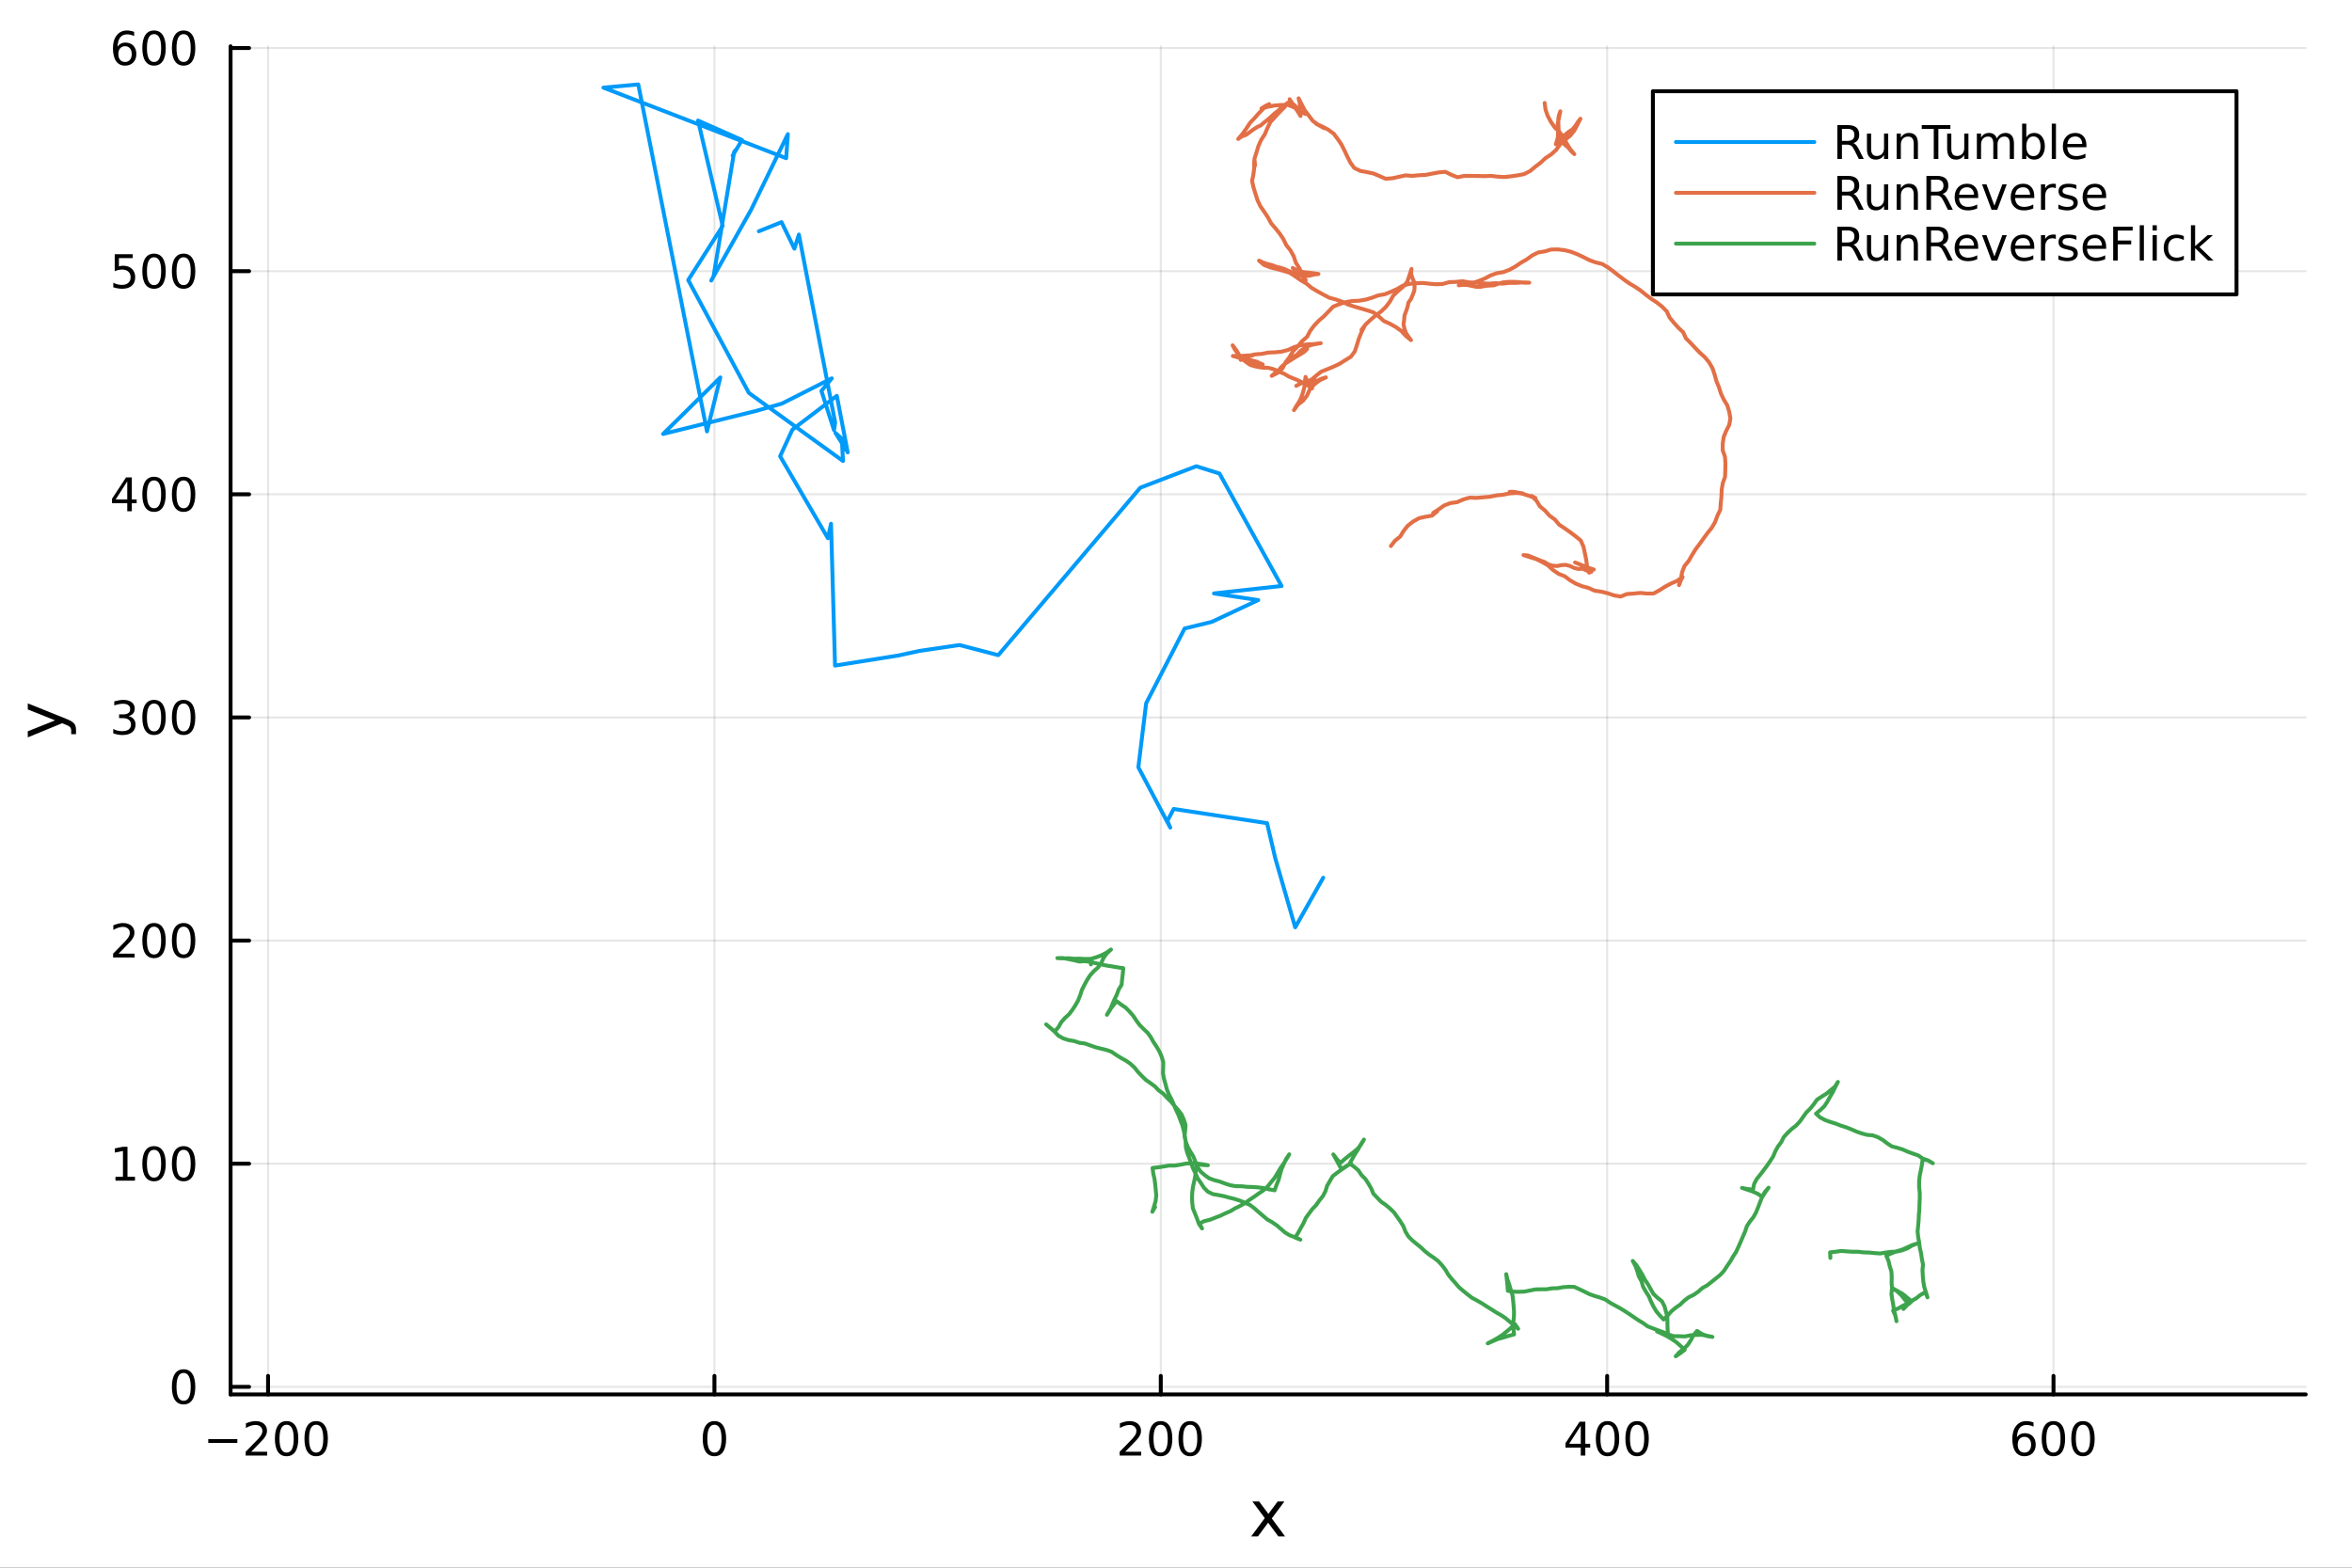 <?xml version="1.0" encoding="utf-8"?>
<svg xmlns="http://www.w3.org/2000/svg" xmlns:xlink="http://www.w3.org/1999/xlink" width="600" height="400" viewBox="0 0 2400 1600">
<rect x="0" y="0" width="2400" height="1600" fill="#333333" stroke="none"/>
<defs>
  <clipPath id="clip500">
    <rect x="0" y="0" width="2400" height="1600"/>
  </clipPath>
</defs>
<path clip-path="url(#clip500)" d="M0 1600 L2400 1600 L2400 0 L0 0  Z" fill="#ffffff" fill-rule="evenodd" fill-opacity="1"/>
<defs>
  <clipPath id="clip501">
    <rect x="480" y="0" width="1681" height="1600"/>
  </clipPath>
</defs>
<path clip-path="url(#clip500)" d="M235.283 1423.18 L2352.76 1423.18 L2352.76 47.244 L235.283 47.244  Z" fill="#ffffff" fill-rule="evenodd" fill-opacity="1"/>
<defs>
  <clipPath id="clip502">
    <rect x="235" y="47" width="2118" height="1377"/>
  </clipPath>
</defs>
<polyline clip-path="url(#clip502)" style="stroke:#000000; stroke-linecap:round; stroke-linejoin:round; stroke-width:2; stroke-opacity:0.1; fill:none" points="273.54,1423.18 273.54,47.244 "/>
<polyline clip-path="url(#clip502)" style="stroke:#000000; stroke-linecap:round; stroke-linejoin:round; stroke-width:2; stroke-opacity:0.1; fill:none" points="729.007,1423.18 729.007,47.244 "/>
<polyline clip-path="url(#clip502)" style="stroke:#000000; stroke-linecap:round; stroke-linejoin:round; stroke-width:2; stroke-opacity:0.1; fill:none" points="1184.47,1423.18 1184.47,47.244 "/>
<polyline clip-path="url(#clip502)" style="stroke:#000000; stroke-linecap:round; stroke-linejoin:round; stroke-width:2; stroke-opacity:0.1; fill:none" points="1639.94,1423.18 1639.94,47.244 "/>
<polyline clip-path="url(#clip502)" style="stroke:#000000; stroke-linecap:round; stroke-linejoin:round; stroke-width:2; stroke-opacity:0.1; fill:none" points="2095.41,1423.18 2095.41,47.244 "/>
<polyline clip-path="url(#clip500)" style="stroke:#000000; stroke-linecap:round; stroke-linejoin:round; stroke-width:4; stroke-opacity:1; fill:none" points="235.283,1423.18 2352.76,1423.18 "/>
<polyline clip-path="url(#clip500)" style="stroke:#000000; stroke-linecap:round; stroke-linejoin:round; stroke-width:4; stroke-opacity:1; fill:none" points="273.54,1423.18 273.54,1404.28 "/>
<polyline clip-path="url(#clip500)" style="stroke:#000000; stroke-linecap:round; stroke-linejoin:round; stroke-width:4; stroke-opacity:1; fill:none" points="729.007,1423.18 729.007,1404.28 "/>
<polyline clip-path="url(#clip500)" style="stroke:#000000; stroke-linecap:round; stroke-linejoin:round; stroke-width:4; stroke-opacity:1; fill:none" points="1184.47,1423.18 1184.47,1404.28 "/>
<polyline clip-path="url(#clip500)" style="stroke:#000000; stroke-linecap:round; stroke-linejoin:round; stroke-width:4; stroke-opacity:1; fill:none" points="1639.94,1423.18 1639.94,1404.28 "/>
<polyline clip-path="url(#clip500)" style="stroke:#000000; stroke-linecap:round; stroke-linejoin:round; stroke-width:4; stroke-opacity:1; fill:none" points="2095.41,1423.18 2095.41,1404.28 "/>
<path clip-path="url(#clip500)" d="M212.521 1468.75 L242.197 1468.75 L242.197 1472.69 L212.521 1472.69 L212.521 1468.75 Z" fill="#000000" fill-rule="nonzero" fill-opacity="1" /><path clip-path="url(#clip500)" d="M256.317 1481.64 L272.637 1481.64 L272.637 1485.58 L250.692 1485.58 L250.692 1481.64 Q253.354 1478.89 257.938 1474.26 Q262.544 1469.61 263.725 1468.27 Q265.97 1465.74 266.85 1464.01 Q267.753 1462.25 267.753 1460.56 Q267.753 1457.8 265.808 1456.07 Q263.887 1454.33 260.785 1454.33 Q258.586 1454.33 256.132 1455.09 Q253.702 1455.86 250.924 1457.41 L250.924 1452.69 Q253.748 1451.55 256.202 1450.97 Q258.655 1450.39 260.692 1450.39 Q266.063 1450.39 269.257 1453.08 Q272.452 1455.77 272.452 1460.26 Q272.452 1462.39 271.641 1464.31 Q270.854 1466.2 268.748 1468.8 Q268.169 1469.47 265.067 1472.69 Q261.966 1475.88 256.317 1481.64 Z" fill="#000000" fill-rule="nonzero" fill-opacity="1" /><path clip-path="url(#clip500)" d="M292.451 1454.1 Q288.84 1454.1 287.012 1457.66 Q285.206 1461.2 285.206 1468.33 Q285.206 1475.44 287.012 1479.01 Q288.84 1482.55 292.451 1482.55 Q296.086 1482.55 297.891 1479.01 Q299.72 1475.44 299.72 1468.33 Q299.72 1461.2 297.891 1457.66 Q296.086 1454.1 292.451 1454.1 M292.451 1450.39 Q298.262 1450.39 301.317 1455 Q304.396 1459.58 304.396 1468.33 Q304.396 1477.06 301.317 1481.67 Q298.262 1486.25 292.451 1486.25 Q286.641 1486.25 283.563 1481.67 Q280.507 1477.06 280.507 1468.33 Q280.507 1459.58 283.563 1455 Q286.641 1450.39 292.451 1450.39 Z" fill="#000000" fill-rule="nonzero" fill-opacity="1" /><path clip-path="url(#clip500)" d="M322.613 1454.1 Q319.002 1454.1 317.174 1457.66 Q315.368 1461.2 315.368 1468.33 Q315.368 1475.44 317.174 1479.01 Q319.002 1482.55 322.613 1482.55 Q326.248 1482.55 328.053 1479.01 Q329.882 1475.44 329.882 1468.33 Q329.882 1461.2 328.053 1457.66 Q326.248 1454.1 322.613 1454.1 M322.613 1450.39 Q328.424 1450.39 331.479 1455 Q334.558 1459.58 334.558 1468.33 Q334.558 1477.06 331.479 1481.67 Q328.424 1486.25 322.613 1486.25 Q316.803 1486.25 313.725 1481.67 Q310.669 1477.06 310.669 1468.33 Q310.669 1459.58 313.725 1455 Q316.803 1450.39 322.613 1450.39 Z" fill="#000000" fill-rule="nonzero" fill-opacity="1" /><path clip-path="url(#clip500)" d="M729.007 1454.1 Q725.396 1454.1 723.567 1457.66 Q721.762 1461.2 721.762 1468.33 Q721.762 1475.44 723.567 1479.01 Q725.396 1482.55 729.007 1482.55 Q732.641 1482.55 734.447 1479.01 Q736.275 1475.44 736.275 1468.33 Q736.275 1461.2 734.447 1457.66 Q732.641 1454.1 729.007 1454.1 M729.007 1450.39 Q734.817 1450.39 737.873 1455 Q740.951 1459.58 740.951 1468.33 Q740.951 1477.06 737.873 1481.67 Q734.817 1486.25 729.007 1486.25 Q723.197 1486.25 720.118 1481.67 Q717.063 1477.06 717.063 1468.33 Q717.063 1459.58 720.118 1455 Q723.197 1450.39 729.007 1450.39 Z" fill="#000000" fill-rule="nonzero" fill-opacity="1" /><path clip-path="url(#clip500)" d="M1148.17 1481.64 L1164.49 1481.64 L1164.49 1485.58 L1142.54 1485.58 L1142.54 1481.64 Q1145.2 1478.89 1149.79 1474.26 Q1154.39 1469.61 1155.57 1468.27 Q1157.82 1465.74 1158.7 1464.01 Q1159.6 1462.25 1159.6 1460.56 Q1159.6 1457.8 1157.66 1456.07 Q1155.74 1454.33 1152.63 1454.33 Q1150.44 1454.33 1147.98 1455.09 Q1145.55 1455.86 1142.77 1457.41 L1142.77 1452.69 Q1145.6 1451.55 1148.05 1450.97 Q1150.5 1450.39 1152.54 1450.39 Q1157.91 1450.39 1161.11 1453.08 Q1164.3 1455.77 1164.3 1460.26 Q1164.3 1462.39 1163.49 1464.31 Q1162.7 1466.2 1160.6 1468.8 Q1160.02 1469.47 1156.92 1472.69 Q1153.81 1475.88 1148.17 1481.64 Z" fill="#000000" fill-rule="nonzero" fill-opacity="1" /><path clip-path="url(#clip500)" d="M1184.3 1454.1 Q1180.69 1454.1 1178.86 1457.66 Q1177.06 1461.2 1177.06 1468.33 Q1177.06 1475.44 1178.86 1479.01 Q1180.69 1482.55 1184.3 1482.55 Q1187.93 1482.55 1189.74 1479.01 Q1191.57 1475.44 1191.57 1468.33 Q1191.57 1461.2 1189.74 1457.66 Q1187.93 1454.1 1184.3 1454.1 M1184.3 1450.39 Q1190.11 1450.39 1193.17 1455 Q1196.25 1459.58 1196.25 1468.33 Q1196.25 1477.06 1193.17 1481.67 Q1190.11 1486.25 1184.3 1486.25 Q1178.49 1486.25 1175.41 1481.67 Q1172.36 1477.06 1172.36 1468.33 Q1172.36 1459.58 1175.41 1455 Q1178.49 1450.39 1184.3 1450.39 Z" fill="#000000" fill-rule="nonzero" fill-opacity="1" /><path clip-path="url(#clip500)" d="M1214.46 1454.1 Q1210.85 1454.1 1209.02 1457.66 Q1207.22 1461.2 1207.22 1468.33 Q1207.22 1475.44 1209.02 1479.01 Q1210.85 1482.55 1214.46 1482.55 Q1218.1 1482.55 1219.9 1479.01 Q1221.73 1475.44 1221.73 1468.33 Q1221.73 1461.2 1219.9 1457.66 Q1218.1 1454.1 1214.46 1454.1 M1214.46 1450.39 Q1220.27 1450.39 1223.33 1455 Q1226.41 1459.58 1226.41 1468.33 Q1226.41 1477.06 1223.33 1481.67 Q1220.27 1486.25 1214.46 1486.25 Q1208.65 1486.25 1205.57 1481.67 Q1202.52 1477.06 1202.52 1468.33 Q1202.52 1459.58 1205.57 1455 Q1208.65 1450.39 1214.46 1450.39 Z" fill="#000000" fill-rule="nonzero" fill-opacity="1" /><path clip-path="url(#clip500)" d="M1613.03 1455.09 L1601.23 1473.54 L1613.03 1473.54 L1613.03 1455.09 M1611.81 1451.02 L1617.68 1451.02 L1617.68 1473.54 L1622.62 1473.54 L1622.62 1477.43 L1617.68 1477.43 L1617.68 1485.58 L1613.03 1485.58 L1613.03 1477.43 L1597.43 1477.43 L1597.43 1472.92 L1611.81 1451.02 Z" fill="#000000" fill-rule="nonzero" fill-opacity="1" /><path clip-path="url(#clip500)" d="M1640.35 1454.1 Q1636.74 1454.1 1634.91 1457.66 Q1633.1 1461.2 1633.1 1468.33 Q1633.1 1475.44 1634.91 1479.01 Q1636.74 1482.55 1640.35 1482.55 Q1643.98 1482.55 1645.79 1479.01 Q1647.62 1475.44 1647.62 1468.33 Q1647.62 1461.2 1645.79 1457.66 Q1643.98 1454.1 1640.35 1454.1 M1640.35 1450.39 Q1646.16 1450.39 1649.21 1455 Q1652.29 1459.58 1652.29 1468.33 Q1652.29 1477.06 1649.21 1481.67 Q1646.16 1486.25 1640.35 1486.25 Q1634.54 1486.25 1631.46 1481.67 Q1628.4 1477.06 1628.4 1468.33 Q1628.4 1459.58 1631.46 1455 Q1634.54 1450.39 1640.35 1450.39 Z" fill="#000000" fill-rule="nonzero" fill-opacity="1" /><path clip-path="url(#clip500)" d="M1670.51 1454.1 Q1666.9 1454.1 1665.07 1457.66 Q1663.26 1461.2 1663.26 1468.33 Q1663.26 1475.44 1665.07 1479.01 Q1666.9 1482.55 1670.51 1482.55 Q1674.14 1482.55 1675.95 1479.01 Q1677.78 1475.44 1677.78 1468.33 Q1677.78 1461.2 1675.95 1457.66 Q1674.14 1454.1 1670.51 1454.1 M1670.51 1450.39 Q1676.32 1450.39 1679.37 1455 Q1682.45 1459.58 1682.45 1468.33 Q1682.45 1477.06 1679.37 1481.67 Q1676.32 1486.25 1670.51 1486.25 Q1664.7 1486.25 1661.62 1481.67 Q1658.56 1477.06 1658.56 1468.33 Q1658.56 1459.58 1661.62 1455 Q1664.7 1450.39 1670.51 1450.39 Z" fill="#000000" fill-rule="nonzero" fill-opacity="1" /><path clip-path="url(#clip500)" d="M2065.73 1466.44 Q2062.59 1466.44 2060.73 1468.59 Q2058.9 1470.74 2058.9 1474.49 Q2058.9 1478.22 2060.73 1480.39 Q2062.59 1482.55 2065.73 1482.55 Q2068.88 1482.55 2070.71 1480.39 Q2072.56 1478.22 2072.56 1474.49 Q2072.56 1470.74 2070.71 1468.59 Q2068.88 1466.44 2065.73 1466.44 M2075.02 1451.78 L2075.02 1456.04 Q2073.26 1455.21 2071.45 1454.77 Q2069.67 1454.33 2067.91 1454.33 Q2063.28 1454.33 2060.83 1457.45 Q2058.4 1460.58 2058.05 1466.9 Q2059.41 1464.89 2061.47 1463.82 Q2063.53 1462.73 2066.01 1462.73 Q2071.22 1462.73 2074.23 1465.9 Q2077.26 1469.05 2077.26 1474.49 Q2077.26 1479.82 2074.11 1483.03 Q2070.96 1486.25 2065.73 1486.25 Q2059.74 1486.25 2056.57 1481.67 Q2053.4 1477.06 2053.4 1468.33 Q2053.4 1460.14 2057.28 1455.28 Q2061.17 1450.39 2067.72 1450.39 Q2069.48 1450.39 2071.27 1450.74 Q2073.07 1451.09 2075.02 1451.78 Z" fill="#000000" fill-rule="nonzero" fill-opacity="1" /><path clip-path="url(#clip500)" d="M2095.32 1454.1 Q2091.71 1454.1 2089.88 1457.66 Q2088.07 1461.2 2088.07 1468.33 Q2088.07 1475.44 2089.88 1479.01 Q2091.71 1482.55 2095.32 1482.55 Q2098.95 1482.55 2100.76 1479.01 Q2102.59 1475.44 2102.59 1468.33 Q2102.59 1461.2 2100.76 1457.66 Q2098.95 1454.1 2095.32 1454.1 M2095.32 1450.39 Q2101.13 1450.39 2104.18 1455 Q2107.26 1459.58 2107.26 1468.33 Q2107.26 1477.06 2104.18 1481.67 Q2101.13 1486.25 2095.32 1486.25 Q2089.51 1486.25 2086.43 1481.67 Q2083.37 1477.06 2083.37 1468.33 Q2083.37 1459.58 2086.43 1455 Q2089.51 1450.39 2095.32 1450.39 Z" fill="#000000" fill-rule="nonzero" fill-opacity="1" /><path clip-path="url(#clip500)" d="M2125.48 1454.1 Q2121.87 1454.1 2120.04 1457.66 Q2118.23 1461.2 2118.23 1468.33 Q2118.23 1475.44 2120.04 1479.01 Q2121.87 1482.55 2125.48 1482.55 Q2129.11 1482.55 2130.92 1479.01 Q2132.75 1475.44 2132.75 1468.33 Q2132.75 1461.2 2130.92 1457.66 Q2129.11 1454.1 2125.48 1454.1 M2125.48 1450.39 Q2131.29 1450.39 2134.34 1455 Q2137.42 1459.58 2137.42 1468.33 Q2137.42 1477.06 2134.34 1481.67 Q2131.29 1486.25 2125.48 1486.25 Q2119.67 1486.25 2116.59 1481.67 Q2113.53 1477.06 2113.53 1468.33 Q2113.53 1459.58 2116.59 1455 Q2119.67 1450.39 2125.48 1450.39 Z" fill="#000000" fill-rule="nonzero" fill-opacity="1" /><path clip-path="url(#clip500)" d="M1310.63 1532.4 L1297.74 1549.74 L1311.3 1568.04 L1304.4 1568.04 L1294.02 1554.04 L1283.64 1568.04 L1276.74 1568.04 L1290.58 1549.39 L1277.91 1532.4 L1284.82 1532.4 L1294.27 1545.1 L1303.73 1532.4 L1310.63 1532.4 Z" fill="#000000" fill-rule="nonzero" fill-opacity="1" /><polyline clip-path="url(#clip502)" style="stroke:#000000; stroke-linecap:round; stroke-linejoin:round; stroke-width:2; stroke-opacity:0.1; fill:none" points="235.283,1415.42 2352.76,1415.42 "/>
<polyline clip-path="url(#clip502)" style="stroke:#000000; stroke-linecap:round; stroke-linejoin:round; stroke-width:2; stroke-opacity:0.1; fill:none" points="235.283,1187.69 2352.76,1187.69 "/>
<polyline clip-path="url(#clip502)" style="stroke:#000000; stroke-linecap:round; stroke-linejoin:round; stroke-width:2; stroke-opacity:0.1; fill:none" points="235.283,959.956 2352.76,959.956 "/>
<polyline clip-path="url(#clip502)" style="stroke:#000000; stroke-linecap:round; stroke-linejoin:round; stroke-width:2; stroke-opacity:0.1; fill:none" points="235.283,732.222 2352.76,732.222 "/>
<polyline clip-path="url(#clip502)" style="stroke:#000000; stroke-linecap:round; stroke-linejoin:round; stroke-width:2; stroke-opacity:0.1; fill:none" points="235.283,504.488 2352.76,504.488 "/>
<polyline clip-path="url(#clip502)" style="stroke:#000000; stroke-linecap:round; stroke-linejoin:round; stroke-width:2; stroke-opacity:0.1; fill:none" points="235.283,276.755 2352.76,276.755 "/>
<polyline clip-path="url(#clip502)" style="stroke:#000000; stroke-linecap:round; stroke-linejoin:round; stroke-width:2; stroke-opacity:0.1; fill:none" points="235.283,49.021 2352.76,49.021 "/>
<polyline clip-path="url(#clip500)" style="stroke:#000000; stroke-linecap:round; stroke-linejoin:round; stroke-width:4; stroke-opacity:1; fill:none" points="235.283,1423.18 235.283,47.244 "/>
<polyline clip-path="url(#clip500)" style="stroke:#000000; stroke-linecap:round; stroke-linejoin:round; stroke-width:4; stroke-opacity:1; fill:none" points="235.283,1415.42 254.18,1415.42 "/>
<polyline clip-path="url(#clip500)" style="stroke:#000000; stroke-linecap:round; stroke-linejoin:round; stroke-width:4; stroke-opacity:1; fill:none" points="235.283,1187.69 254.18,1187.69 "/>
<polyline clip-path="url(#clip500)" style="stroke:#000000; stroke-linecap:round; stroke-linejoin:round; stroke-width:4; stroke-opacity:1; fill:none" points="235.283,959.956 254.18,959.956 "/>
<polyline clip-path="url(#clip500)" style="stroke:#000000; stroke-linecap:round; stroke-linejoin:round; stroke-width:4; stroke-opacity:1; fill:none" points="235.283,732.222 254.18,732.222 "/>
<polyline clip-path="url(#clip500)" style="stroke:#000000; stroke-linecap:round; stroke-linejoin:round; stroke-width:4; stroke-opacity:1; fill:none" points="235.283,504.488 254.18,504.488 "/>
<polyline clip-path="url(#clip500)" style="stroke:#000000; stroke-linecap:round; stroke-linejoin:round; stroke-width:4; stroke-opacity:1; fill:none" points="235.283,276.755 254.18,276.755 "/>
<polyline clip-path="url(#clip500)" style="stroke:#000000; stroke-linecap:round; stroke-linejoin:round; stroke-width:4; stroke-opacity:1; fill:none" points="235.283,49.021 254.18,49.021 "/>
<path clip-path="url(#clip500)" d="M187.338 1401.22 Q183.727 1401.22 181.899 1404.79 Q180.093 1408.33 180.093 1415.46 Q180.093 1422.56 181.899 1426.13 Q183.727 1429.67 187.338 1429.67 Q190.973 1429.67 192.778 1426.13 Q194.607 1422.56 194.607 1415.46 Q194.607 1408.33 192.778 1404.79 Q190.973 1401.22 187.338 1401.22 M187.338 1397.52 Q193.149 1397.52 196.204 1402.12 Q199.283 1406.71 199.283 1415.46 Q199.283 1424.18 196.204 1428.79 Q193.149 1433.37 187.338 1433.37 Q181.528 1433.37 178.45 1428.79 Q175.394 1424.18 175.394 1415.46 Q175.394 1406.71 178.45 1402.12 Q181.528 1397.52 187.338 1397.52 Z" fill="#000000" fill-rule="nonzero" fill-opacity="1" /><path clip-path="url(#clip500)" d="M117.825 1201.03 L125.464 1201.03 L125.464 1174.67 L117.154 1176.34 L117.154 1172.08 L125.418 1170.41 L130.093 1170.41 L130.093 1201.03 L137.732 1201.03 L137.732 1204.97 L117.825 1204.97 L117.825 1201.03 Z" fill="#000000" fill-rule="nonzero" fill-opacity="1" /><path clip-path="url(#clip500)" d="M157.177 1173.49 Q153.566 1173.49 151.737 1177.05 Q149.931 1180.59 149.931 1187.72 Q149.931 1194.83 151.737 1198.4 Q153.566 1201.94 157.177 1201.94 Q160.811 1201.94 162.616 1198.4 Q164.445 1194.83 164.445 1187.72 Q164.445 1180.59 162.616 1177.05 Q160.811 1173.49 157.177 1173.49 M157.177 1169.78 Q162.987 1169.78 166.042 1174.39 Q169.121 1178.97 169.121 1187.72 Q169.121 1196.45 166.042 1201.06 Q162.987 1205.64 157.177 1205.64 Q151.366 1205.64 148.288 1201.06 Q145.232 1196.45 145.232 1187.72 Q145.232 1178.97 148.288 1174.39 Q151.366 1169.78 157.177 1169.78 Z" fill="#000000" fill-rule="nonzero" fill-opacity="1" /><path clip-path="url(#clip500)" d="M187.338 1173.49 Q183.727 1173.49 181.899 1177.05 Q180.093 1180.59 180.093 1187.72 Q180.093 1194.83 181.899 1198.4 Q183.727 1201.94 187.338 1201.94 Q190.973 1201.94 192.778 1198.4 Q194.607 1194.83 194.607 1187.72 Q194.607 1180.59 192.778 1177.05 Q190.973 1173.49 187.338 1173.49 M187.338 1169.78 Q193.149 1169.78 196.204 1174.39 Q199.283 1178.97 199.283 1187.72 Q199.283 1196.45 196.204 1201.06 Q193.149 1205.64 187.338 1205.64 Q181.528 1205.64 178.45 1201.06 Q175.394 1196.45 175.394 1187.72 Q175.394 1178.97 178.45 1174.39 Q181.528 1169.78 187.338 1169.78 Z" fill="#000000" fill-rule="nonzero" fill-opacity="1" /><path clip-path="url(#clip500)" d="M121.043 973.3 L137.362 973.3 L137.362 977.236 L115.418 977.236 L115.418 973.3 Q118.08 970.546 122.663 965.916 Q127.269 961.263 128.45 959.921 Q130.695 957.398 131.575 955.662 Q132.478 953.902 132.478 952.213 Q132.478 949.458 130.533 947.722 Q128.612 945.986 125.51 945.986 Q123.311 945.986 120.857 946.75 Q118.427 947.514 115.649 949.064 L115.649 944.342 Q118.473 943.208 120.927 942.629 Q123.38 942.051 125.418 942.051 Q130.788 942.051 133.982 944.736 Q137.177 947.421 137.177 951.912 Q137.177 954.041 136.367 955.963 Q135.579 957.861 133.473 960.453 Q132.894 961.125 129.792 964.342 Q126.691 967.537 121.043 973.3 Z" fill="#000000" fill-rule="nonzero" fill-opacity="1" /><path clip-path="url(#clip500)" d="M157.177 945.754 Q153.566 945.754 151.737 949.319 Q149.931 952.861 149.931 959.99 Q149.931 967.097 151.737 970.662 Q153.566 974.203 157.177 974.203 Q160.811 974.203 162.616 970.662 Q164.445 967.097 164.445 959.99 Q164.445 952.861 162.616 949.319 Q160.811 945.754 157.177 945.754 M157.177 942.051 Q162.987 942.051 166.042 946.657 Q169.121 951.24 169.121 959.99 Q169.121 968.717 166.042 973.324 Q162.987 977.907 157.177 977.907 Q151.366 977.907 148.288 973.324 Q145.232 968.717 145.232 959.99 Q145.232 951.24 148.288 946.657 Q151.366 942.051 157.177 942.051 Z" fill="#000000" fill-rule="nonzero" fill-opacity="1" /><path clip-path="url(#clip500)" d="M187.338 945.754 Q183.727 945.754 181.899 949.319 Q180.093 952.861 180.093 959.99 Q180.093 967.097 181.899 970.662 Q183.727 974.203 187.338 974.203 Q190.973 974.203 192.778 970.662 Q194.607 967.097 194.607 959.99 Q194.607 952.861 192.778 949.319 Q190.973 945.754 187.338 945.754 M187.338 942.051 Q193.149 942.051 196.204 946.657 Q199.283 951.24 199.283 959.99 Q199.283 968.717 196.204 973.324 Q193.149 977.907 187.338 977.907 Q181.528 977.907 178.45 973.324 Q175.394 968.717 175.394 959.99 Q175.394 951.24 178.45 946.657 Q181.528 942.051 187.338 942.051 Z" fill="#000000" fill-rule="nonzero" fill-opacity="1" /><path clip-path="url(#clip500)" d="M131.181 730.868 Q134.538 731.585 136.413 733.854 Q138.311 736.122 138.311 739.456 Q138.311 744.571 134.792 747.372 Q131.274 750.173 124.793 750.173 Q122.617 750.173 120.302 749.733 Q118.01 749.317 115.556 748.46 L115.556 743.946 Q117.501 745.081 119.816 745.659 Q122.13 746.238 124.654 746.238 Q129.052 746.238 131.343 744.502 Q133.658 742.766 133.658 739.456 Q133.658 736.4 131.505 734.687 Q129.376 732.951 125.556 732.951 L121.529 732.951 L121.529 729.109 L125.742 729.109 Q129.191 729.109 131.019 727.743 Q132.848 726.354 132.848 723.761 Q132.848 721.099 130.95 719.687 Q129.075 718.252 125.556 718.252 Q123.635 718.252 121.436 718.669 Q119.237 719.085 116.598 719.965 L116.598 715.798 Q119.26 715.058 121.575 714.687 Q123.913 714.317 125.973 714.317 Q131.297 714.317 134.399 716.747 Q137.501 719.155 137.501 723.275 Q137.501 726.146 135.857 728.136 Q134.214 730.104 131.181 730.868 Z" fill="#000000" fill-rule="nonzero" fill-opacity="1" /><path clip-path="url(#clip500)" d="M157.177 718.021 Q153.566 718.021 151.737 721.585 Q149.931 725.127 149.931 732.257 Q149.931 739.363 151.737 742.928 Q153.566 746.47 157.177 746.47 Q160.811 746.47 162.616 742.928 Q164.445 739.363 164.445 732.257 Q164.445 725.127 162.616 721.585 Q160.811 718.021 157.177 718.021 M157.177 714.317 Q162.987 714.317 166.042 718.923 Q169.121 723.507 169.121 732.257 Q169.121 740.983 166.042 745.59 Q162.987 750.173 157.177 750.173 Q151.366 750.173 148.288 745.59 Q145.232 740.983 145.232 732.257 Q145.232 723.507 148.288 718.923 Q151.366 714.317 157.177 714.317 Z" fill="#000000" fill-rule="nonzero" fill-opacity="1" /><path clip-path="url(#clip500)" d="M187.338 718.021 Q183.727 718.021 181.899 721.585 Q180.093 725.127 180.093 732.257 Q180.093 739.363 181.899 742.928 Q183.727 746.47 187.338 746.47 Q190.973 746.47 192.778 742.928 Q194.607 739.363 194.607 732.257 Q194.607 725.127 192.778 721.585 Q190.973 718.021 187.338 718.021 M187.338 714.317 Q193.149 714.317 196.204 718.923 Q199.283 723.507 199.283 732.257 Q199.283 740.983 196.204 745.59 Q193.149 750.173 187.338 750.173 Q181.528 750.173 178.45 745.59 Q175.394 740.983 175.394 732.257 Q175.394 723.507 178.45 718.923 Q181.528 714.317 187.338 714.317 Z" fill="#000000" fill-rule="nonzero" fill-opacity="1" /><path clip-path="url(#clip500)" d="M129.862 491.282 L118.056 509.731 L129.862 509.731 L129.862 491.282 M128.635 487.208 L134.515 487.208 L134.515 509.731 L139.445 509.731 L139.445 513.62 L134.515 513.62 L134.515 521.768 L129.862 521.768 L129.862 513.62 L114.26 513.62 L114.26 509.106 L128.635 487.208 Z" fill="#000000" fill-rule="nonzero" fill-opacity="1" /><path clip-path="url(#clip500)" d="M157.177 490.287 Q153.566 490.287 151.737 493.852 Q149.931 497.393 149.931 504.523 Q149.931 511.629 151.737 515.194 Q153.566 518.736 157.177 518.736 Q160.811 518.736 162.616 515.194 Q164.445 511.629 164.445 504.523 Q164.445 497.393 162.616 493.852 Q160.811 490.287 157.177 490.287 M157.177 486.583 Q162.987 486.583 166.042 491.19 Q169.121 495.773 169.121 504.523 Q169.121 513.25 166.042 517.856 Q162.987 522.44 157.177 522.44 Q151.366 522.44 148.288 517.856 Q145.232 513.25 145.232 504.523 Q145.232 495.773 148.288 491.19 Q151.366 486.583 157.177 486.583 Z" fill="#000000" fill-rule="nonzero" fill-opacity="1" /><path clip-path="url(#clip500)" d="M187.338 490.287 Q183.727 490.287 181.899 493.852 Q180.093 497.393 180.093 504.523 Q180.093 511.629 181.899 515.194 Q183.727 518.736 187.338 518.736 Q190.973 518.736 192.778 515.194 Q194.607 511.629 194.607 504.523 Q194.607 497.393 192.778 493.852 Q190.973 490.287 187.338 490.287 M187.338 486.583 Q193.149 486.583 196.204 491.19 Q199.283 495.773 199.283 504.523 Q199.283 513.25 196.204 517.856 Q193.149 522.44 187.338 522.44 Q181.528 522.44 178.45 517.856 Q175.394 513.25 175.394 504.523 Q175.394 495.773 178.45 491.19 Q181.528 486.583 187.338 486.583 Z" fill="#000000" fill-rule="nonzero" fill-opacity="1" /><path clip-path="url(#clip500)" d="M117.061 259.475 L135.417 259.475 L135.417 263.41 L121.343 263.41 L121.343 271.882 Q122.362 271.535 123.38 271.373 Q124.399 271.187 125.418 271.187 Q131.205 271.187 134.584 274.359 Q137.964 277.53 137.964 282.947 Q137.964 288.525 134.492 291.627 Q131.019 294.706 124.7 294.706 Q122.524 294.706 120.255 294.335 Q118.01 293.965 115.603 293.224 L115.603 288.525 Q117.686 289.66 119.908 290.215 Q122.13 290.771 124.607 290.771 Q128.612 290.771 130.95 288.664 Q133.288 286.558 133.288 282.947 Q133.288 279.336 130.95 277.229 Q128.612 275.123 124.607 275.123 Q122.732 275.123 120.857 275.539 Q119.006 275.956 117.061 276.836 L117.061 259.475 Z" fill="#000000" fill-rule="nonzero" fill-opacity="1" /><path clip-path="url(#clip500)" d="M157.177 262.553 Q153.566 262.553 151.737 266.118 Q149.931 269.66 149.931 276.789 Q149.931 283.896 151.737 287.46 Q153.566 291.002 157.177 291.002 Q160.811 291.002 162.616 287.46 Q164.445 283.896 164.445 276.789 Q164.445 269.66 162.616 266.118 Q160.811 262.553 157.177 262.553 M157.177 258.85 Q162.987 258.85 166.042 263.456 Q169.121 268.039 169.121 276.789 Q169.121 285.516 166.042 290.123 Q162.987 294.706 157.177 294.706 Q151.366 294.706 148.288 290.123 Q145.232 285.516 145.232 276.789 Q145.232 268.039 148.288 263.456 Q151.366 258.85 157.177 258.85 Z" fill="#000000" fill-rule="nonzero" fill-opacity="1" /><path clip-path="url(#clip500)" d="M187.338 262.553 Q183.727 262.553 181.899 266.118 Q180.093 269.66 180.093 276.789 Q180.093 283.896 181.899 287.46 Q183.727 291.002 187.338 291.002 Q190.973 291.002 192.778 287.46 Q194.607 283.896 194.607 276.789 Q194.607 269.66 192.778 266.118 Q190.973 262.553 187.338 262.553 M187.338 258.85 Q193.149 258.85 196.204 263.456 Q199.283 268.039 199.283 276.789 Q199.283 285.516 196.204 290.123 Q193.149 294.706 187.338 294.706 Q181.528 294.706 178.45 290.123 Q175.394 285.516 175.394 276.789 Q175.394 268.039 178.45 263.456 Q181.528 258.85 187.338 258.85 Z" fill="#000000" fill-rule="nonzero" fill-opacity="1" /><path clip-path="url(#clip500)" d="M127.593 47.157 Q124.445 47.157 122.593 49.31 Q120.765 51.463 120.765 55.213 Q120.765 58.94 122.593 61.116 Q124.445 63.268 127.593 63.268 Q130.742 63.268 132.57 61.116 Q134.422 58.94 134.422 55.213 Q134.422 51.463 132.57 49.31 Q130.742 47.157 127.593 47.157 M136.876 32.505 L136.876 36.764 Q135.117 35.931 133.311 35.491 Q131.529 35.051 129.769 35.051 Q125.14 35.051 122.686 38.176 Q120.255 41.301 119.908 47.62 Q121.274 45.606 123.334 44.542 Q125.394 43.454 127.871 43.454 Q133.08 43.454 136.089 46.625 Q139.121 49.773 139.121 55.213 Q139.121 60.537 135.973 63.755 Q132.825 66.972 127.593 66.972 Q121.598 66.972 118.427 62.389 Q115.256 57.782 115.256 49.056 Q115.256 40.861 119.144 36 Q123.033 31.116 129.584 31.116 Q131.343 31.116 133.126 31.463 Q134.931 31.81 136.876 32.505 Z" fill="#000000" fill-rule="nonzero" fill-opacity="1" /><path clip-path="url(#clip500)" d="M157.177 34.819 Q153.566 34.819 151.737 38.384 Q149.931 41.926 149.931 49.056 Q149.931 56.162 151.737 59.727 Q153.566 63.268 157.177 63.268 Q160.811 63.268 162.616 59.727 Q164.445 56.162 164.445 49.056 Q164.445 41.926 162.616 38.384 Q160.811 34.819 157.177 34.819 M157.177 31.116 Q162.987 31.116 166.042 35.722 Q169.121 40.306 169.121 49.056 Q169.121 57.782 166.042 62.389 Q162.987 66.972 157.177 66.972 Q151.366 66.972 148.288 62.389 Q145.232 57.782 145.232 49.056 Q145.232 40.306 148.288 35.722 Q151.366 31.116 157.177 31.116 Z" fill="#000000" fill-rule="nonzero" fill-opacity="1" /><path clip-path="url(#clip500)" d="M187.338 34.819 Q183.727 34.819 181.899 38.384 Q180.093 41.926 180.093 49.056 Q180.093 56.162 181.899 59.727 Q183.727 63.268 187.338 63.268 Q190.973 63.268 192.778 59.727 Q194.607 56.162 194.607 49.056 Q194.607 41.926 192.778 38.384 Q190.973 34.819 187.338 34.819 M187.338 31.116 Q193.149 31.116 196.204 35.722 Q199.283 40.306 199.283 49.056 Q199.283 57.782 196.204 62.389 Q193.149 66.972 187.338 66.972 Q181.528 66.972 178.45 62.389 Q175.394 57.782 175.394 49.056 Q175.394 40.306 178.45 35.722 Q181.528 31.116 187.338 31.116 Z" fill="#000000" fill-rule="nonzero" fill-opacity="1" /><path clip-path="url(#clip500)" d="M67.314 733.525 Q73.68 736.008 75.622 738.363 Q77.563 740.718 77.563 744.665 L77.563 749.344 L72.662 749.344 L72.662 745.906 Q72.662 743.487 71.516 742.151 Q70.37 740.814 66.105 739.191 L63.431 738.14 L28.356 752.559 L28.356 746.352 L56.238 735.212 L28.356 724.072 L28.356 717.865 L67.314 733.525 Z" fill="#000000" fill-rule="nonzero" fill-opacity="1" /><polyline clip-path="url(#clip502)" style="stroke:#009af9; stroke-linecap:round; stroke-linejoin:round; stroke-width:4; stroke-opacity:1; fill:none" points="1350.22,895.818 1346.64,902.149 1343.07,908.48 1339.5,914.811 1335.93,921.142 1332.35,927.473 1328.78,933.804 1325.21,940.135 1321.64,946.466 1319.94,940.584 1318.24,934.702 1316.55,928.82 1314.85,922.937 1313.15,917.055 1311.46,911.173 1309.76,905.291 1308.06,899.409 1306.37,893.527 1304.67,887.645 1302.97,881.763 1301.28,875.881 1300.08,870.772 1298.89,865.664 1297.69,860.555 1296.5,855.446 1295.3,850.337 1294.11,845.229 1292.91,840.12 1286.11,839.085 1279.3,838.05 1272.5,837.015 1265.69,835.98 1258.89,834.945 1252.08,833.911 1245.28,832.876 1238.47,831.841 1231.67,830.806 1224.86,829.771 1218.06,828.736 1211.25,827.701 1204.45,826.666 1197.64,825.631 1194.43,831.702 1191.21,837.773 1194.15,844.632 1190.89,838.48 1187.64,832.328 1184.38,826.176 1181.12,820.024 1177.87,813.872 1174.61,807.72 1171.36,801.568 1168.1,795.416 1164.84,789.264 1161.59,783.112 1162.47,775.846 1163.36,768.581 1164.24,761.315 1165.13,754.05 1166.01,746.785 1166.9,739.519 1167.78,732.254 1168.67,724.988 1169.55,717.723 1172.01,712.956 1174.46,708.189 1176.91,703.422 1179.37,698.655 1181.82,693.889 1184.27,689.122 1186.73,684.355 1189.18,679.588 1191.63,674.821 1194.09,670.054 1196.54,665.288 1199,660.521 1201.45,655.754 1203.9,650.987 1206.36,646.22 1208.81,641.453 1215.76,639.758 1222.71,638.062 1229.66,636.367 1236.6,634.671 1241.86,632.203 1247.11,629.735 1252.37,627.267 1257.62,624.799 1262.88,622.331 1268.13,619.863 1273.39,617.395 1278.64,614.927 1283.9,612.459 1276.38,611.326 1268.85,610.194 1261.33,609.062 1253.81,607.929 1246.28,606.797 1238.76,605.665 1245.66,604.905 1252.55,604.145 1259.45,603.386 1266.35,602.626 1273.25,601.866 1280.14,601.107 1287.04,600.347 1293.94,599.587 1300.84,598.828 1307.73,598.068 1303.77,590.894 1299.81,583.72 1295.85,576.546 1291.89,569.372 1287.93,562.199 1283.97,555.025 1280,547.851 1276.04,540.677 1272.08,533.503 1268.12,526.329 1264.16,519.155 1260.2,511.982 1256.24,504.808 1252.28,497.634 1248.32,490.46 1244.35,483.286 1238.44,481.428 1232.53,479.569 1226.62,477.711 1220.7,475.852 1214.99,478.046 1209.27,480.239 1203.55,482.432 1197.84,484.625 1192.12,486.819 1186.4,489.012 1180.68,491.205 1174.97,493.399 1169.25,495.592 1163.53,497.785 1159.91,502.057 1156.29,506.328 1152.67,510.599 1149.05,514.871 1145.43,519.142 1141.81,523.414 1138.18,527.685 1134.56,531.957 1130.94,536.228 1127.32,540.5 1123.7,544.771 1120.08,549.042 1116.46,553.314 1112.84,557.585 1109.21,561.857 1105.59,566.128 1101.97,570.4 1098.35,574.671 1094.73,578.943 1091.11,583.214 1087.49,587.485 1083.87,591.757 1080.24,596.028 1076.62,600.3 1073,604.571 1069.38,608.843 1065.76,613.114 1062.14,617.386 1058.52,621.657 1054.9,625.929 1051.27,630.2 1047.65,634.471 1044.03,638.743 1040.41,643.014 1036.79,647.286 1033.17,651.557 1029.55,655.829 1025.93,660.1 1022.3,664.372 1018.68,668.643 1012.09,666.925 1005.5,665.206 998.909,663.488 992.317,661.77 985.726,660.052 979.135,658.333 972.33,659.333 965.526,660.332 958.721,661.332 951.916,662.331 945.112,663.331 938.307,664.33 930.964,665.915 923.621,667.5 916.278,669.085 909.857,670.107 903.437,671.129 897.016,672.152 890.595,673.174 884.175,674.197 877.754,675.219 871.334,676.242 864.913,677.264 858.492,678.286 852.072,679.309 851.877,672.415 851.682,665.521 851.487,658.627 851.293,651.733 851.098,644.839 850.903,637.945 850.708,631.051 850.513,624.157 850.319,617.263 850.124,610.369 849.929,603.475 849.734,596.581 849.539,589.687 849.344,582.793 849.15,575.899 848.955,569.005 848.76,562.111 848.565,555.217 848.37,548.323 848.176,541.429 847.981,534.535 846.393,541.912 844.804,549.289 841.321,543.316 837.837,537.343 834.354,531.371 830.87,525.398 827.387,519.425 823.904,513.452 820.42,507.48 816.937,501.507 813.453,495.534 809.97,489.561 806.486,483.588 803.003,477.616 799.52,471.643 796.036,465.67 800.217,456.596 804.397,447.522 808.578,438.448 814.243,434.144 819.909,429.84 825.575,425.537 831.24,421.233 836.906,416.93 842.572,412.626 848.237,408.323 853.903,404.019 855.492,412.26 857.081,420.501 858.671,428.743 860.26,436.984 861.849,445.225 863.439,453.466 865.028,461.707 861.895,456.738 858.762,451.769 855.629,446.8 852.496,441.831 858.993,447.66 859.395,455.274 859.797,462.888 860.199,470.502 852.813,465.157 845.426,459.812 838.04,454.467 830.653,449.122 823.266,443.777 815.88,438.432 808.493,433.086 801.107,427.741 793.72,422.396 786.333,417.051 778.947,411.706 771.56,406.361 764.174,401.016 760.046,393.337 755.918,385.658 751.79,377.979 747.662,370.3 743.534,362.621 739.406,354.943 735.278,347.264 731.15,339.585 727.022,331.906 722.894,324.227 718.766,316.548 714.638,308.869 710.51,301.19 706.382,293.512 702.254,285.833 706.163,279.696 710.071,273.559 713.979,267.422 717.888,261.285 721.796,255.148 725.704,249.011 729.612,242.874 733.521,236.738 737.429,230.601 736.172,225.222 734.915,219.844 733.658,214.466 732.401,209.088 731.144,203.71 729.887,198.331 728.63,192.953 727.373,187.575 726.116,182.197 724.859,176.818 723.602,171.44 722.345,166.062 721.088,160.684 719.831,155.305 718.574,149.927 717.318,144.549 716.061,139.171 714.804,133.793 713.547,128.414 712.29,123.036 718.701,125.874 725.112,128.711 731.523,131.549 737.934,134.387 744.346,137.224 750.757,140.062 757.168,142.899 752.381,150.88 747.595,158.861 751.958,151.549 749.117,155.063 747.502,164.824 745.888,174.585 744.274,184.346 742.659,194.107 741.045,203.868 739.43,213.629 737.816,223.389 736.201,233.15 734.587,242.911 732.973,252.672 731.358,262.433 729.744,272.194 728.129,281.955 725.727,286.351 729.115,280.336 732.503,274.32 735.891,268.305 739.28,262.289 742.668,256.274 746.056,250.258 749.444,244.243 752.833,238.227 756.221,232.212 759.609,226.197 762.997,220.181 766.386,214.166 768.731,209.337 771.077,204.508 773.422,199.68 775.767,194.851 778.113,190.022 780.458,185.193 782.804,180.365 785.149,175.536 787.495,170.707 789.84,165.879 792.185,161.05 794.531,156.221 796.876,151.393 799.222,146.564 801.567,141.735 803.912,136.906 803.488,143.045 803.064,149.183 802.64,155.321 802.216,161.459 794.758,158.579 787.299,155.7 779.84,152.82 772.381,149.941 764.922,147.061 757.464,144.181 750.005,141.302 742.546,138.422 735.087,135.543 727.628,132.663 720.17,129.783 712.711,126.904 705.252,124.024 697.793,121.145 690.334,118.265 682.876,115.385 675.417,112.506 667.958,109.626 660.499,106.747 653.041,103.867 645.582,100.988 638.123,98.108 630.664,95.228 623.205,92.349 615.747,89.469 620.826,89 625.905,88.531 630.985,88.062 636.064,87.593 641.143,87.124 646.222,86.655 651.302,86.186 653.012,94.822 654.722,103.458 656.433,112.094 658.143,120.73 659.853,129.367 661.563,138.003 663.273,146.639 664.984,155.275 666.694,163.911 668.404,172.547 670.114,181.184 671.825,189.82 673.535,198.456 675.245,207.092 676.955,215.728 678.666,224.364 680.376,233.001 682.086,241.637 683.796,250.273 685.507,258.909 687.217,267.545 688.927,276.181 690.637,284.818 692.348,293.454 694.058,302.09 695.768,310.726 697.478,319.362 699.188,327.998 700.899,336.635 702.609,345.271 704.319,353.907 706.029,362.543 707.74,371.179 709.45,379.815 711.16,388.452 712.87,397.088 714.581,405.724 716.291,414.36 718.001,422.996 719.711,431.632 721.422,440.269 723.688,431.095 725.955,421.92 728.222,412.746 730.489,403.572 732.756,394.398 735.022,385.224 730.851,389.345 726.679,393.466 722.508,397.587 718.336,401.708 714.165,405.829 709.993,409.95 705.822,414.071 701.65,418.192 697.478,422.313 693.307,426.434 689.135,430.555 684.964,434.676 680.792,438.797 676.621,442.917 685.265,440.774 693.908,438.631 702.552,436.488 711.196,434.345 719.84,432.202 728.484,430.059 737.128,427.916 745.772,425.773 754.416,423.63 763.06,421.487 771.703,419.343 778.23,417.492 784.757,415.641 791.284,413.789 797.811,411.938 805.092,408.253 812.372,404.569 819.653,400.884 826.934,397.2 834.214,393.515 841.495,389.831 848.776,386.146 845.246,390.415 841.716,394.684 838.187,398.953 840.025,404.681 841.863,410.409 843.701,416.137 845.539,421.866 847.377,427.594 849.215,433.322 851.053,439.051 852.196,431.09 850.772,423.716 849.348,416.343 847.925,408.97 846.501,401.596 845.077,394.223 843.653,386.849 842.23,379.476 840.806,372.103 839.382,364.729 837.958,357.356 836.535,349.982 835.111,342.609 833.687,335.236 832.263,327.862 830.84,320.489 829.416,313.115 827.992,305.742 826.568,298.368 825.145,290.995 823.721,283.622 822.297,276.248 820.873,268.875 819.45,261.501 818.026,254.128 816.602,246.755 815.178,239.381 812.893,246.59 810.609,253.798 807.329,247.032 804.049,240.266 800.769,233.5 797.489,226.734 792.862,228.593 788.235,230.453 783.607,232.312 778.98,234.171 774.353,236.031 "/>
<polyline clip-path="url(#clip502)" style="stroke:#e26f46; stroke-linecap:round; stroke-linejoin:round; stroke-width:4; stroke-opacity:1; fill:none" points="1419.25,557.283 1423.44,551.882 1428.77,547.612 1432.32,541.771 1436.6,536.447 1442,532.26 1447.95,528.909 1454.61,527.384 1461.34,526.215 1466.6,521.852 1462.36,523.53 1468.1,519.822 1473.67,515.859 1480.06,513.451 1486.83,512.512 1493.09,509.79 1499.66,507.899 1506.49,508.143 1513.29,507.569 1520.1,506.987 1526.8,505.632 1533.6,504.971 1540.29,503.587 1547.1,503.068 1553.91,503.585 1549.41,502.9 1544.96,501.933 1540.41,501.991 1547.22,502.487 1553.88,503.994 1560.38,506.098 1566.82,508.377 1562.83,506.189 1567.75,510.925 1571.33,516.746 1576.57,521.129 1581.1,526.242 1586.63,530.263 1591,535.513 1596.7,539.268 1602.28,543.21 1607.74,547.323 1613.03,551.651 1615.76,557.912 1617.22,564.585 1618.57,571.284 1619.42,578.062 1621.71,584.501 1618.6,581.172 1615.4,577.93 1611.46,575.648 1607.18,574.084 1613.54,576.573 1619.86,579.171 1626.36,581.285 1621.85,581.91 1617.3,581.659 1623.82,583.699 1619.5,582.248 1615.31,580.467 1610.76,580.673 1606.31,579.692 1602.22,577.682 1597.82,576.531 1593.27,576.77 1588.81,577.693 1584.27,577.323 1579.91,576.016 1576.06,573.577 1571.76,572.073 1567.56,570.315 1563.31,568.672 1559.11,566.912 1554.57,566.509 1561.07,568.609 1567.6,570.626 1573.73,573.639 1579.63,577.093 1584.66,581.716 1590.27,585.606 1596.62,588.144 1602.09,592.228 1607.99,595.687 1614.31,598.27 1620.91,600.037 1627.13,602.87 1633.89,603.84 1640.52,605.489 1647,607.664 1653.73,608.831 1660.07,606.284 1666.88,605.8 1673.68,605.149 1680.49,605.77 1687.32,605.758 1693.29,602.446 1699.06,598.777 1705.08,595.552 1711.35,592.827 1716.88,588.826 1714.9,592.925 1713.29,597.188 1715.25,590.64 1716.45,583.915 1718.96,577.562 1723.3,572.288 1726.67,566.342 1730.28,560.544 1734.37,555.069 1738.35,549.518 1742.38,544.002 1746.67,538.68 1750.1,532.77 1752.46,526.361 1755.43,520.209 1755.86,513.39 1756.58,506.596 1756.82,499.768 1757.97,493.035 1760.27,486.601 1760.5,479.773 1760.63,472.942 1760.17,466.125 1757.88,459.687 1757.87,452.855 1758.85,446.093 1761.41,439.758 1764.51,433.67 1765.71,426.944 1764.5,420.218 1762.51,413.685 1758.98,407.836 1756.05,401.664 1754.02,395.14 1751.38,388.837 1749.6,382.241 1747.41,375.769 1744,369.848 1739.66,364.574 1734.58,360.011 1729.81,355.113 1725.18,350.094 1720.32,345.285 1717.51,339.059 1712.52,334.391 1707.97,329.3 1703.62,324.025 1700.78,317.814 1695.99,312.944 1690.63,308.704 1684.91,304.964 1679.45,300.86 1674.15,296.547 1668.48,292.74 1662.61,289.238 1657.03,285.293 1651.57,281.198 1646.21,276.956 1640.73,272.881 1634.85,269.403 1628.21,267.789 1621.78,265.461 1615.69,262.371 1609.5,259.472 1603.15,256.966 1596.51,255.345 1589.73,254.55 1582.9,254.64 1576.34,256.565 1569.6,257.66 1563.47,260.684 1557.96,264.724 1552.02,268.102 1546.37,271.937 1540.41,275.284 1534.03,277.715 1527.29,278.828 1520.87,281.163 1514.84,284.379 1508.5,286.928 1501.98,288.977 1495.26,290.226 1488.5,291.193 1493.03,290.671 1497.57,290.936 1502.04,291.821 1506.5,292.755 1511.05,292.718 1515.51,291.791 1520.05,291.421 1524.6,291.178 1528.86,289.559 1533.24,288.31 1537.76,287.764 1542.31,287.628 1546.87,287.732 1551.4,288.111 1555.94,288.555 1560.49,288.481 1553.66,288.23 1546.85,288.707 1540.02,288.71 1533.23,289.501 1526.42,288.978 1519.61,289.499 1512.78,289.215 1506,288.387 1499.17,288.212 1492.45,287.005 1485.65,287.714 1478.82,287.946 1472.24,289.783 1465.42,290.139 1458.61,289.559 1451.82,288.798 1444.99,288.985 1438.2,289.747 1431.59,291.465 1425.7,294.919 1419.47,297.743 1413.14,300.293 1406.41,301.482 1400,303.85 1393.46,305.814 1386.72,306.929 1379.89,307.18 1373.16,308.342 1366.65,310.425 1360.32,312.993 1355.63,317.963 1350.85,322.84 1345.69,327.327 1340.97,332.267 1336.9,337.75 1333.72,343.799 1328.56,348.269 1324.21,353.539 1319.44,358.435 1315.94,364.298 1311.86,369.779 1308.72,375.847 1303.75,380.537 1297.65,383.604 1301.15,380.701 1304.79,377.958 1307.6,374.37 1311.04,371.388 1314.86,368.903 1318.72,366.485 1322.6,364.113 1326.51,361.777 1330.41,359.416 1333.75,356.32 1328.42,360.598 1322.53,364.061 1316.42,367.114 1319.99,364.277 1323.74,361.692 1326.82,358.343 1330.49,355.648 1334.42,353.334 1338.74,351.906 1343.21,351.005 1347.7,350.274 1340.93,351.142 1334.1,351.473 1327.32,352.287 1320.76,354.206 1314.57,357.087 1307.96,358.832 1301.17,359.567 1294.34,359.831 1287.64,361.15 1280.82,361.65 1274.14,363.067 1267.9,365.842 1272.14,364.173 1266.11,367.383 1269.55,364.399 1274.01,363.476 1278.49,362.661 1271.66,362.918 1264.85,363.402 1258.01,363.301 1262.41,364.504 1266.92,365.123 1271.22,366.617 1275.56,368.018 1279.83,369.599 1284.02,371.387 1288.53,372.025 1282.33,369.15 1275.74,367.353 1269.05,365.953 1262.37,364.536 1266.72,365.883 1270.74,368.021 1265.37,363.795 1261.86,357.935 1257.8,352.439 1259.9,356.479 1262.56,360.176 1265.26,363.849 1268.42,367.125 1272.06,369.863 1275.79,372.477 1280.16,373.768 1284.61,374.716 1289.13,375.314 1293.68,375.335 1298.11,376.393 1302.41,377.908 1306.5,379.909 1310.72,381.635 1314.6,384.02 1318.78,385.832 1323.02,387.489 1327.12,389.461 1331.18,391.528 1335.14,393.775 1338.82,396.465 1334.64,391.06 1332.19,384.682 1331.55,389.191 1331.31,393.739 1330.24,398.165 1328.95,402.533 1327.32,406.789 1325.13,410.783 1322.67,414.616 1320.39,418.559 1324.37,413.005 1329.79,408.839 1333.89,403.375 1336.63,397.116 1341.28,392.112 1346.77,388.053 1352.97,385.165 1348.6,386.459 1344.46,388.367 1340.14,389.798 1335.65,390.54 1331.09,390.398 1326.69,391.576 1322.71,393.791 1328.74,390.579 1335.38,388.935 1341.3,385.541 1337.54,388.104 1342.73,383.658 1348.06,379.384 1354.4,376.837 1360.71,374.235 1366.89,371.305 1372.65,367.638 1378.48,364.084 1382.49,358.551 1384.62,352.059 1386.62,345.527 1389.2,339.199 1392.26,333.091 1389.3,336.555 1393.49,331.157 1398.47,326.477 1403.64,322.02 1409.16,317.99 1414.11,313.276 1418.23,307.833 1421.54,301.856 1426.44,297.088 1431.67,292.7 1436.07,287.47 1438.19,280.977 1440.33,274.486 1439.8,279.01 1441.07,283.382 1442.87,287.566 1443.46,292.083 1443.19,296.631 1441.56,300.88 1439.82,305.09 1437.2,308.818 1436.23,313.268 1434.8,317.593 1433.19,321.852 1432.8,326.39 1432.19,330.903 1433.06,335.375 1434.56,339.675 1437.06,343.482 1439.76,347.151 1434.48,342.807 1429.9,337.739 1424.32,333.799 1418.36,330.466 1412.13,327.647 1407.05,323.083 1401.66,318.879 1395.16,316.771 1388.62,314.815 1382.05,312.946 1375.56,310.813 1369.4,307.85 1362.94,305.617 1356.35,303.829 1350.32,300.622 1344.33,297.339 1338.45,293.856 1333.21,289.474 1327.32,286.01 1321.74,282.065 1316,278.352 1309.46,276.379 1302.88,274.54 1296.25,272.892 1289.88,270.421 1284.69,265.982 1288.83,267.88 1293.12,269.408 1297.56,270.45 1301.81,272.073 1306.23,273.189 1310.58,274.515 1314.71,276.439 1318.93,278.16 1322.84,280.499 1327.36,281.081 1331.88,281.574 1336.43,281.356 1340.84,280.197 1345.36,279.644 1338.6,278.641 1331.8,277.949 1325.06,276.828 1319.12,273.467 1322.61,276.395 1325.87,279.574 1329.51,282.314 1332.36,285.867 1328.9,279.973 1325.93,273.82 1322.26,268.059 1320.11,261.574 1316.84,255.578 1312.57,250.241 1309.59,244.094 1305.81,238.4 1301.54,233.072 1297.06,227.908 1293.82,221.892 1290.04,216.202 1286.16,210.584 1283.22,204.413 1281.12,197.913 1279.12,191.382 1277.61,184.718 1278.98,178.024 1279.82,171.244 1279.8,164.412 1280.68,168.88 1280.02,162.081 1282.13,155.583 1284.1,149.042 1286.89,142.804 1290.6,137.067 1293.27,130.78 1296.26,124.636 1300.89,119.611 1305.5,114.574 1310.3,109.708 1314.68,104.467 1311,107.153 1307.41,109.945 1304.13,113.11 1300.51,115.87 1297.17,118.969 1293.78,122.011 1290.17,124.787 1286.73,127.777 1282.65,129.793 1278.81,132.245 1275.16,134.963 1271.47,137.639 1267.18,139.175 1263.47,141.816 1267.91,136.619 1271.86,131.05 1275.61,125.339 1280.31,120.379 1284.81,115.241 1289.63,110.398 1295.08,106.274 1290.99,108.282 1287.19,110.783 1293.76,108.942 1300.49,107.712 1307.29,107.158 1314.12,106.986 1320.45,109.57 1326.34,113.034 1332.3,116.378 1328.08,114.66 1324.58,111.741 1321.71,108.202 1318.4,105.082 1315.98,101.219 1319.33,107.175 1323.49,112.597 1327.08,118.407 1326.48,113.892 1326.45,109.337 1326.22,104.789 1325.1,100.376 1328.19,106.467 1331.37,112.513 1335.49,117.965 1339.61,123.418 1345.14,127.43 1351.08,130.799 1347.12,128.544 1343.09,126.417 1349.34,129.187 1355.38,132.377 1360.9,136.398 1365.01,141.858 1368.84,147.516 1371.91,153.617 1374.82,159.802 1377.9,165.899 1381.91,171.429 1388.05,174.419 1394.78,175.629 1401.46,177.068 1407.74,179.745 1414.01,182.463 1420.82,181.918 1427.49,180.448 1434.17,179 1440.99,179.485 1447.79,178.871 1454.61,178.511 1461.32,177.224 1468.04,175.959 1474.84,175.358 1480.96,178.391 1487.32,180.892 1494.02,179.562 1500.85,179.554 1507.69,179.603 1514.52,179.793 1521.34,179.499 1528.13,180.277 1534.95,180.687 1541.74,179.956 1548.51,178.998 1555.21,177.678 1561.3,174.587 1566.56,170.222 1571.99,166.08 1576.99,161.421 1582.71,157.681 1587.78,153.104 1591.82,147.594 1596.76,142.875 1602.09,138.603 1606.42,133.321 1609.57,127.257 1612.66,121.165 1609.89,124.782 1607.45,128.625 1604.51,132.107 1600.67,134.553 1597.18,137.484 1593.66,140.367 1590.43,143.585 1587.63,147.176 1589.61,140.637 1589.9,133.811 1589.41,126.997 1590.77,120.3 1592.15,113.609 1590.66,117.912 1590.02,122.422 1590.21,126.973 1590.32,131.526 1590.92,136.041 1591.17,140.589 1593.63,144.422 1596.8,147.692 1600.26,150.651 1603.14,154.185 1606.44,157.324 1602.08,152.065 1598.57,146.202 1595.6,140.048 1591.3,134.737 1586.39,129.992 1582.56,124.335 1579.32,118.319 1577.05,111.873 1576.19,105.096 "/>
<polyline clip-path="url(#clip502)" style="stroke:#3da44d; stroke-linecap:round; stroke-linejoin:round; stroke-width:4; stroke-opacity:1; fill:none" points="1178.68,1231.8 1175.87,1236.75 1177.6,1231.32 1179.19,1225.86 1179.88,1220.21 1179.33,1214.54 1178.81,1208.87 1178.07,1203.23 1176.79,1197.68 1176.09,1192.03 1181.75,1191.4 1187.38,1190.53 1192.99,1189.57 1198.68,1189.61 1204.3,1188.71 1209.89,1187.61 1215.57,1187.2 1221.25,1187.51 1226.9,1188.23 1232.5,1189.28 1226.81,1188.94 1221.19,1188.05 1220.39,1193.69 1219.75,1199.35 1218.76,1204.95 1217.48,1210.5 1216.65,1216.13 1216.36,1221.82 1216.58,1227.51 1217.21,1233.17 1219.36,1238.44 1221.47,1243.72 1223.37,1249.09 1226.6,1253.78 1223.85,1248.8 1228.94,1246.26 1234.48,1244.95 1239.78,1242.87 1245.1,1240.84 1250.24,1238.39 1255.47,1236.15 1260.36,1233.22 1265.47,1230.72 1270.41,1227.89 1275.02,1224.55 1279.76,1221.4 1284.41,1218.1 1289.13,1214.92 1293.37,1211.12 1296.92,1206.67 1300.55,1202.29 1303.52,1197.43 1306.39,1192.51 1309.65,1187.84 1312.67,1183.02 1315.58,1178.12 1312.37,1182.83 1310,1188 1307.72,1193.22 1306.14,1198.69 1304.7,1204.2 1302.54,1209.47 1300.67,1214.84 1295.06,1213.88 1289.51,1212.62 1283.86,1211.84 1278.18,1211.46 1272.49,1211.28 1266.83,1210.7 1261.14,1210.63 1255.52,1209.7 1250.09,1207.98 1244.77,1205.96 1239.25,1204.55 1233.9,1202.6 1229.25,1199.32 1224.97,1195.57 1221.8,1190.84 1219.75,1185.53 1217.66,1180.24 1214.67,1175.39 1211.9,1170.42 1209.91,1165.08 1208.69,1159.52 1209.38,1153.87 1209.76,1148.19 1207.98,1142.78 1205.74,1137.54 1202.32,1133 1198.52,1128.75 1194.91,1124.36 1190.83,1120.38 1186.99,1116.18 1182.36,1112.86 1178.43,1108.75 1173.83,1105.39 1169.18,1102.11 1165.11,1098.12 1161.18,1094.01 1157.65,1089.54 1153.46,1085.69 1148.79,1082.44 1143.8,1079.68 1138.96,1076.69 1134.27,1073.46 1128.91,1071.54 1123.37,1070.23 1117.86,1068.81 1112.48,1066.94 1107.13,1065 1101.48,1064.29 1096.07,1062.5 1090.46,1061.56 1085.03,1059.84 1080.05,1057.08 1076.13,1052.95 1071.89,1049.16 1067.51,1045.51 1071.83,1049.22 1076.4,1052.62 1080.08,1048.28 1082.86,1043.31 1086.6,1039.03 1090.83,1035.21 1094.28,1030.68 1097.39,1025.91 1100.19,1020.95 1102.27,1015.65 1104.01,1010.23 1106.58,1005.15 1109.3,1000.15 1112.4,995.375 1116.18,991.118 1120.5,987.409 1123.78,982.752 1126.1,977.555 1129.49,972.983 1133.65,969.088 1128.99,972.363 1123.94,974.997 1118.62,977.015 1113.16,978.638 1113.17,984.331 1113.07,978.639 1107.37,978.746 1101.69,978.434 1096,978.496 1090.32,978.008 1084.63,978.127 1078.94,977.847 1084.64,977.828 1090.23,978.873 1095.81,980.006 1101.35,981.341 1107.03,980.982 1112.68,981.694 1118.2,983.096 1123.77,984.285 1129.33,985.502 1134.96,986.34 1140.57,987.312 1146.2,988.137 1145.7,993.808 1145.03,999.462 1144.48,1005.13 1141.47,1009.96 1139.55,1015.32 1137.02,1020.42 1134.77,1025.65 1132.61,1030.92 1129.51,1035.7 1132.37,1030.77 1135.84,1026.26 1139.36,1021.78 1143.9,1025.22 1148.61,1028.4 1152.61,1032.45 1156.35,1036.75 1159.47,1041.51 1162.85,1046.09 1166.88,1050.11 1171,1054.04 1174.35,1058.65 1177.1,1063.63 1180.26,1068.37 1183.14,1073.28 1185.37,1078.52 1187.02,1083.97 1186.93,1089.66 1186.72,1095.35 1187.71,1100.96 1189.28,1106.43 1190.72,1111.94 1192.89,1117.2 1195.55,1122.24 1197.83,1127.45 1200.01,1132.71 1202.47,1137.84 1204.47,1143.18 1206.52,1148.49 1207.95,1154 1209.06,1159.58 1209.86,1165.22 1210.07,1170.91 1211.41,1176.44 1213.51,1181.74 1215.41,1187.1 1217.35,1192.46 1219.86,1197.57 1222.2,1202.76 1225.44,1207.44 1228.53,1212.22 1232.52,1216.27 1237.66,1218.72 1243.27,1219.71 1248.86,1220.81 1254.35,1222.32 1259.87,1223.69 1265.3,1225.4 1270.54,1227.62 1275.73,1229.97 1280.25,1233.43 1284.51,1237.21 1288.84,1240.9 1293.17,1244.6 1298.12,1247.41 1302.82,1250.64 1307.15,1254.33 1311.45,1258.06 1316.36,1260.94 1321.74,1262.82 1326.9,1265.22 1321.61,1263.1 1324.64,1258.28 1327.35,1253.27 1330.15,1248.31 1332.45,1243.11 1335.76,1238.48 1339.17,1233.92 1343.1,1229.8 1346.35,1225.12 1349.94,1220.7 1352.54,1215.64 1354.23,1210.2 1357.09,1205.28 1359.96,1200.36 1364.47,1196.89 1369.1,1193.57 1373.82,1190.39 1378.5,1187.15 1373.74,1190.27 1368.81,1193.12 1365.99,1188.17 1363.29,1183.16 1360.53,1178.18 1363.92,1182.76 1367.8,1186.92 1372.02,1183.1 1376.44,1179.51 1380.97,1176.06 1385.37,1172.44 1388.92,1168 1391.75,1163.05 1388.66,1167.83 1385.93,1172.83 1382.82,1177.6 1379.99,1182.54 1377.18,1187.49 1381.8,1190.81 1386.13,1194.51 1389.23,1199.28 1393.27,1203.29 1396.36,1208.08 1399.22,1213 1401.39,1218.26 1405.32,1222.38 1409.27,1226.47 1413.95,1229.72 1418.32,1233.37 1422.42,1237.32 1425.69,1241.98 1428.99,1246.62 1432.01,1251.45 1434.04,1256.77 1436.94,1261.67 1440.9,1265.75 1445.28,1269.39 1449.73,1272.95 1453.85,1276.87 1458.3,1280.43 1463.02,1283.61 1467.53,1287.09 1471.37,1291.29 1474.86,1295.79 1477.7,1300.72 1481.24,1305.18 1485.03,1309.43 1488.72,1313.76 1493.04,1317.48 1497.46,1321.05 1501.97,1324.53 1506.99,1327.22 1511.92,1330.07 1516.71,1333.15 1521.55,1336.15 1526.32,1339.24 1531.29,1342.03 1536.05,1345.16 1540.39,1348.84 1544.81,1352.42 1549.13,1356.14 1545.87,1351.47 1541.68,1355.32 1537.35,1359.02 1532.9,1362.56 1528.11,1365.65 1523.13,1368.4 1518.1,1371.07 1523.31,1368.77 1528.55,1366.55 1534.05,1365.09 1539.5,1363.42 1544.98,1361.9 1544.33,1356.24 1543.98,1350.56 1544.76,1344.92 1544.93,1339.23 1544.57,1333.55 1544.04,1327.88 1543.42,1322.22 1541.73,1316.78 1540.13,1311.32 1538.25,1305.94 1536.97,1300.4 1537.63,1306.05 1538.2,1311.72 1538.61,1317.39 1544.23,1318.28 1549.92,1318.45 1555.61,1318.2 1561.2,1317.09 1566.78,1315.97 1572.47,1315.86 1578.16,1315.83 1583.78,1314.89 1589.47,1314.72 1595.07,1313.71 1600.75,1313.28 1606.44,1313.4 1611.61,1315.79 1616.75,1318.23 1621.83,1320.81 1627.2,1322.68 1632.66,1324.31 1638.01,1326.26 1642.73,1329.44 1647.69,1332.24 1652.71,1334.91 1657.56,1337.9 1662.35,1340.98 1667.04,1344.21 1671.77,1347.38 1676.64,1350.32 1681.25,1353.67 1686.56,1355.73 1691.88,1357.73 1697.23,1359.68 1702.45,1361.96 1707.87,1363.72 1713.56,1363.75 1719.25,1363.99 1724.83,1362.85 1730.51,1362.47 1736.2,1362.31 1741.81,1363.27 1747.38,1364.47 1741.76,1363.55 1736.49,1361.4 1731.68,1358.34 1728.02,1362.7 1725.38,1367.74 1722.28,1372.52 1718.25,1376.54 1713.74,1380.02 1709.92,1384.24 1714.65,1381.07 1719.13,1377.55 1714.9,1373.75 1710.67,1369.93 1705.98,1366.7 1701.1,1363.76 1695.99,1361.26 1690.84,1358.83 1696.24,1360.63 1701.91,1361.13 1701.56,1355.45 1701.46,1349.76 1701.38,1344.06 1699.95,1338.55 1698.41,1333.07 1695.78,1328.02 1691.31,1324.5 1687.19,1320.57 1684.32,1315.65 1681.55,1310.68 1678.39,1305.94 1675.82,1300.87 1672.84,1296.01 1669.79,1291.2 1666.08,1286.89 1668.75,1291.92 1670.68,1297.27 1672.28,1302.74 1675.01,1307.73 1676.58,1313.2 1679.4,1318.15 1682.44,1322.96 1684.63,1328.22 1687.14,1333.33 1690.04,1338.23 1693.68,1342.6 1697.61,1346.73 1701.63,1342.7 1705.39,1338.42 1709.74,1334.75 1714.44,1331.53 1718.51,1327.56 1723.02,1324.08 1728.15,1321.6 1732.83,1318.36 1737.09,1314.58 1742.07,1311.83 1746.52,1308.27 1750.96,1304.72 1755.4,1301.15 1759.23,1296.94 1762.32,1292.16 1765.54,1287.46 1768.39,1282.53 1771.5,1277.77 1773.9,1272.6 1776.2,1267.39 1778.42,1262.15 1780.71,1256.94 1782.5,1251.53 1785.59,1246.75 1789.14,1242.3 1791.9,1237.33 1794.04,1232.05 1796.08,1226.73 1798.14,1221.43 1800.92,1216.46 1804.66,1212.17 1801.33,1216.78 1798.26,1221.58 1793.56,1218.37 1788.36,1216.04 1782.97,1214.2 1777.58,1212.37 1783.14,1213.61 1788.81,1214.08 1789.87,1208.49 1792.5,1203.43 1796.07,1199 1799.53,1194.48 1802.94,1189.92 1806.16,1185.22 1809.27,1180.45 1811.48,1175.21 1814.2,1170.21 1817.63,1165.66 1820.14,1160.55 1823.98,1156.35 1828.09,1152.4 1832.57,1148.9 1836.49,1144.76 1839.79,1140.13 1843.11,1135.5 1847.16,1131.5 1850.75,1127.08 1854.03,1122.43 1858.76,1119.27 1863.62,1116.29 1867.99,1112.64 1872.42,1109.06 1875.41,1104.22 1872.79,1109.27 1870.33,1114.41 1867.43,1119.31 1864.68,1124.3 1861.54,1129.05 1857.44,1132.99 1853.06,1136.63 1857.29,1140.45 1862.31,1143.14 1867.66,1145.08 1873.1,1146.75 1878.4,1148.83 1883.83,1150.54 1889.13,1152.62 1894.34,1154.91 1899.72,1156.79 1905.22,1158.27 1910.89,1158.75 1916.25,1160.65 1921.21,1163.46 1925.71,1166.94 1930.48,1170.05 1936,1171.44 1941.44,1173.12 1946.65,1175.41 1951.99,1177.39 1957.38,1179.22 1962.02,1182.53 1967.41,1184.34 1972.29,1187.28 1967.43,1184.32 1961.83,1183.29 1961.1,1188.94 1960.03,1194.53 1958.88,1200.1 1958.29,1205.77 1958.3,1211.46 1958.92,1217.12 1958.95,1222.81 1958.68,1228.5 1958.54,1234.19 1958.01,1239.86 1957.77,1245.55 1957.29,1251.22 1956.73,1256.89 1957.34,1262.55 1958.31,1268.16 1959.05,1273.8 1960.36,1279.34 1961.09,1284.99 1962.25,1290.56 1961.72,1296.23 1962.05,1301.92 1962.51,1307.59 1963.46,1313.2 1965.12,1318.65 1966.83,1324.08 1964.58,1318.85 1959.62,1321.63 1955.15,1325.17 1950.18,1327.94 1945.65,1331.39 1942.25,1335.95 1946.21,1331.87 1950.25,1327.85 1945.88,1324.19 1941.49,1320.57 1936.52,1317.79 1931.58,1314.97 1936.23,1318.24 1940.37,1322.16 1943.86,1326.65 1947.7,1330.85 1951.89,1327 1947.1,1330.07 1941.96,1332.53 1937.02,1335.36 1931.79,1337.61 1934.04,1342.84 1935.19,1348.41 1934.12,1342.82 1932.59,1337.34 1931.89,1331.69 1930.86,1326.09 1930.03,1320.45 1930.62,1314.79 1930.22,1309.11 1930.33,1303.42 1930.02,1297.74 1928.31,1292.31 1927,1286.76 1924.76,1281.53 1929.95,1279.19 1935.22,1277.05 1940.7,1275.5 1945.91,1273.2 1951.08,1270.83 1956.51,1269.1 1951.2,1271.15 1946.3,1274.05 1940.99,1276.11 1935.44,1277.4 1929.76,1277.65 1924.11,1278.35 1918.5,1279.32 1912.82,1278.9 1907.15,1278.35 1901.46,1278.19 1895.81,1277.52 1890.11,1277.53 1884.43,1277.17 1878.76,1276.73 1873.12,1277.53 1867.46,1278.16 1867.72,1283.85 "/>
<path clip-path="url(#clip500)" d="M1686.63 300.469 L2282.17 300.469 L2282.17 93.109 L1686.63 93.109  Z" fill="#ffffff" fill-rule="evenodd" fill-opacity="1"/>
<polyline clip-path="url(#clip500)" style="stroke:#000000; stroke-linecap:round; stroke-linejoin:round; stroke-width:4; stroke-opacity:1; fill:none" points="1686.63,300.469 2282.17,300.469 2282.17,93.109 1686.63,93.109 1686.63,300.469 "/>
<polyline clip-path="url(#clip500)" style="stroke:#009af9; stroke-linecap:round; stroke-linejoin:round; stroke-width:4; stroke-opacity:1; fill:none" points="1710.16,144.949 1851.32,144.949 "/>
<path clip-path="url(#clip500)" d="M1891.24 146.025 Q1892.75 146.534 1894.16 148.201 Q1895.59 149.868 1897.03 152.784 L1901.77 162.229 L1896.75 162.229 L1892.33 153.363 Q1890.62 149.891 1889 148.756 Q1887.4 147.622 1884.62 147.622 L1879.53 147.622 L1879.53 162.229 L1874.85 162.229 L1874.85 127.669 L1885.41 127.669 Q1891.33 127.669 1894.25 130.145 Q1897.17 132.622 1897.17 137.622 Q1897.17 140.886 1895.64 143.039 Q1894.13 145.192 1891.24 146.025 M1879.53 131.511 L1879.53 143.78 L1885.41 143.78 Q1888.79 143.78 1890.5 142.229 Q1892.24 140.655 1892.24 137.622 Q1892.24 134.59 1890.5 133.062 Q1888.79 131.511 1885.41 131.511 L1879.53 131.511 Z" fill="#000000" fill-rule="nonzero" fill-opacity="1" /><path clip-path="url(#clip500)" d="M1905.04 151.997 L1905.04 136.303 L1909.3 136.303 L1909.3 151.835 Q1909.3 155.516 1910.73 157.368 Q1912.17 159.196 1915.04 159.196 Q1918.49 159.196 1920.48 156.997 Q1922.49 154.798 1922.49 151.002 L1922.49 136.303 L1926.75 136.303 L1926.75 162.229 L1922.49 162.229 L1922.49 158.247 Q1920.94 160.608 1918.88 161.766 Q1916.84 162.9 1914.13 162.9 Q1909.67 162.9 1907.35 160.122 Q1905.04 157.344 1905.04 151.997 M1915.75 135.678 L1915.75 135.678 Z" fill="#000000" fill-rule="nonzero" fill-opacity="1" /><path clip-path="url(#clip500)" d="M1957.07 146.581 L1957.07 162.229 L1952.81 162.229 L1952.81 146.719 Q1952.81 143.039 1951.38 141.21 Q1949.94 139.382 1947.07 139.382 Q1943.62 139.382 1941.63 141.581 Q1939.64 143.78 1939.64 147.576 L1939.64 162.229 L1935.36 162.229 L1935.36 136.303 L1939.64 136.303 L1939.64 140.331 Q1941.17 137.993 1943.23 136.835 Q1945.31 135.678 1948.02 135.678 Q1952.49 135.678 1954.78 138.456 Q1957.07 141.21 1957.07 146.581 Z" fill="#000000" fill-rule="nonzero" fill-opacity="1" /><path clip-path="url(#clip500)" d="M1960.96 127.669 L1990.2 127.669 L1990.2 131.604 L1977.93 131.604 L1977.93 162.229 L1973.23 162.229 L1973.23 131.604 L1960.96 131.604 L1960.96 127.669 Z" fill="#000000" fill-rule="nonzero" fill-opacity="1" /><path clip-path="url(#clip500)" d="M1986.89 151.997 L1986.89 136.303 L1991.15 136.303 L1991.15 151.835 Q1991.15 155.516 1992.58 157.368 Q1994.02 159.196 1996.89 159.196 Q2000.34 159.196 2002.33 156.997 Q2004.34 154.798 2004.34 151.002 L2004.34 136.303 L2008.6 136.303 L2008.6 162.229 L2004.34 162.229 L2004.34 158.247 Q2002.79 160.608 2000.73 161.766 Q1998.69 162.9 1995.99 162.9 Q1991.52 162.9 1989.2 160.122 Q1986.89 157.344 1986.89 151.997 M1997.61 135.678 L1997.61 135.678 Z" fill="#000000" fill-rule="nonzero" fill-opacity="1" /><path clip-path="url(#clip500)" d="M2037.56 141.28 Q2039.16 138.409 2041.38 137.044 Q2043.6 135.678 2046.61 135.678 Q2050.66 135.678 2052.86 138.525 Q2055.06 141.349 2055.06 146.581 L2055.06 162.229 L2050.78 162.229 L2050.78 146.719 Q2050.78 142.993 2049.46 141.187 Q2048.14 139.382 2045.43 139.382 Q2042.12 139.382 2040.2 141.581 Q2038.28 143.78 2038.28 147.576 L2038.28 162.229 L2033.99 162.229 L2033.99 146.719 Q2033.99 142.969 2032.67 141.187 Q2031.36 139.382 2028.6 139.382 Q2025.34 139.382 2023.42 141.604 Q2021.49 143.803 2021.49 147.576 L2021.49 162.229 L2017.21 162.229 L2017.21 136.303 L2021.49 136.303 L2021.49 140.331 Q2022.95 137.946 2024.99 136.812 Q2027.03 135.678 2029.83 135.678 Q2032.65 135.678 2034.62 137.113 Q2036.61 138.548 2037.56 141.28 Z" fill="#000000" fill-rule="nonzero" fill-opacity="1" /><path clip-path="url(#clip500)" d="M2082.17 149.289 Q2082.17 144.59 2080.22 141.928 Q2078.3 139.243 2074.92 139.243 Q2071.54 139.243 2069.6 141.928 Q2067.67 144.59 2067.67 149.289 Q2067.67 153.988 2069.6 156.673 Q2071.54 159.335 2074.92 159.335 Q2078.3 159.335 2080.22 156.673 Q2082.17 153.988 2082.17 149.289 M2067.67 140.238 Q2069.02 137.923 2071.05 136.812 Q2073.11 135.678 2075.96 135.678 Q2080.68 135.678 2083.62 139.428 Q2086.59 143.178 2086.59 149.289 Q2086.59 155.4 2083.62 159.15 Q2080.68 162.9 2075.96 162.9 Q2073.11 162.9 2071.05 161.789 Q2069.02 160.655 2067.67 158.34 L2067.67 162.229 L2063.39 162.229 L2063.39 126.21 L2067.67 126.21 L2067.67 140.238 Z" fill="#000000" fill-rule="nonzero" fill-opacity="1" /><path clip-path="url(#clip500)" d="M2093.65 126.21 L2097.91 126.21 L2097.91 162.229 L2093.65 162.229 L2093.65 126.21 Z" fill="#000000" fill-rule="nonzero" fill-opacity="1" /><path clip-path="url(#clip500)" d="M2128.99 148.201 L2128.99 150.284 L2109.41 150.284 Q2109.69 154.682 2112.05 156.997 Q2114.43 159.289 2118.67 159.289 Q2121.12 159.289 2123.42 158.687 Q2125.73 158.085 2128 156.881 L2128 160.909 Q2125.71 161.881 2123.3 162.391 Q2120.89 162.9 2118.42 162.9 Q2112.21 162.9 2108.58 159.289 Q2104.97 155.678 2104.97 149.52 Q2104.97 143.155 2108.39 139.428 Q2111.84 135.678 2117.67 135.678 Q2122.91 135.678 2125.94 139.057 Q2128.99 142.414 2128.99 148.201 M2124.73 146.951 Q2124.69 143.456 2122.77 141.372 Q2120.87 139.289 2117.72 139.289 Q2114.16 139.289 2112 141.303 Q2109.87 143.317 2109.55 146.974 L2124.73 146.951 Z" fill="#000000" fill-rule="nonzero" fill-opacity="1" /><polyline clip-path="url(#clip500)" style="stroke:#e26f46; stroke-linecap:round; stroke-linejoin:round; stroke-width:4; stroke-opacity:1; fill:none" points="1710.16,196.789 1851.32,196.789 "/>
<path clip-path="url(#clip500)" d="M1891.24 197.865 Q1892.75 198.374 1894.16 200.041 Q1895.59 201.708 1897.03 204.624 L1901.77 214.069 L1896.75 214.069 L1892.33 205.203 Q1890.62 201.731 1889 200.596 Q1887.4 199.462 1884.62 199.462 L1879.53 199.462 L1879.53 214.069 L1874.85 214.069 L1874.85 179.509 L1885.41 179.509 Q1891.33 179.509 1894.25 181.985 Q1897.17 184.462 1897.17 189.462 Q1897.17 192.726 1895.64 194.879 Q1894.13 197.032 1891.24 197.865 M1879.53 183.351 L1879.53 195.62 L1885.41 195.62 Q1888.79 195.62 1890.5 194.069 Q1892.24 192.495 1892.24 189.462 Q1892.24 186.43 1890.5 184.902 Q1888.79 183.351 1885.41 183.351 L1879.53 183.351 Z" fill="#000000" fill-rule="nonzero" fill-opacity="1" /><path clip-path="url(#clip500)" d="M1905.04 203.837 L1905.04 188.143 L1909.3 188.143 L1909.3 203.675 Q1909.3 207.356 1910.73 209.208 Q1912.17 211.036 1915.04 211.036 Q1918.49 211.036 1920.48 208.837 Q1922.49 206.638 1922.49 202.842 L1922.49 188.143 L1926.75 188.143 L1926.75 214.069 L1922.49 214.069 L1922.49 210.087 Q1920.94 212.448 1918.88 213.606 Q1916.84 214.74 1914.13 214.74 Q1909.67 214.74 1907.35 211.962 Q1905.04 209.184 1905.04 203.837 M1915.75 187.518 L1915.75 187.518 Z" fill="#000000" fill-rule="nonzero" fill-opacity="1" /><path clip-path="url(#clip500)" d="M1957.07 198.421 L1957.07 214.069 L1952.81 214.069 L1952.81 198.559 Q1952.81 194.879 1951.38 193.05 Q1949.94 191.222 1947.07 191.222 Q1943.62 191.222 1941.63 193.421 Q1939.64 195.62 1939.64 199.416 L1939.64 214.069 L1935.36 214.069 L1935.36 188.143 L1939.64 188.143 L1939.64 192.171 Q1941.17 189.833 1943.23 188.675 Q1945.31 187.518 1948.02 187.518 Q1952.49 187.518 1954.78 190.296 Q1957.07 193.05 1957.07 198.421 Z" fill="#000000" fill-rule="nonzero" fill-opacity="1" /><path clip-path="url(#clip500)" d="M1982.14 197.865 Q1983.65 198.374 1985.06 200.041 Q1986.49 201.708 1987.93 204.624 L1992.68 214.069 L1987.65 214.069 L1983.23 205.203 Q1981.52 201.731 1979.9 200.596 Q1978.3 199.462 1975.52 199.462 L1970.43 199.462 L1970.43 214.069 L1965.75 214.069 L1965.75 179.509 L1976.31 179.509 Q1982.24 179.509 1985.15 181.985 Q1988.07 184.462 1988.07 189.462 Q1988.07 192.726 1986.54 194.879 Q1985.04 197.032 1982.14 197.865 M1970.43 183.351 L1970.43 195.62 L1976.31 195.62 Q1979.69 195.62 1981.4 194.069 Q1983.14 192.495 1983.14 189.462 Q1983.14 186.43 1981.4 184.902 Q1979.69 183.351 1976.31 183.351 L1970.43 183.351 Z" fill="#000000" fill-rule="nonzero" fill-opacity="1" /><path clip-path="url(#clip500)" d="M2018.55 200.041 L2018.55 202.124 L1998.97 202.124 Q1999.25 206.522 2001.61 208.837 Q2003.99 211.129 2008.23 211.129 Q2010.68 211.129 2012.98 210.527 Q2015.29 209.925 2017.56 208.721 L2017.56 212.749 Q2015.27 213.721 2012.86 214.231 Q2010.45 214.74 2007.98 214.74 Q2001.77 214.74 1998.14 211.129 Q1994.53 207.518 1994.53 201.36 Q1994.53 194.995 1997.95 191.268 Q2001.4 187.518 2007.24 187.518 Q2012.47 187.518 2015.5 190.897 Q2018.55 194.254 2018.55 200.041 M2014.3 198.791 Q2014.25 195.296 2012.33 193.212 Q2010.43 191.129 2007.28 191.129 Q2003.72 191.129 2001.56 193.143 Q1999.43 195.157 1999.11 198.814 L2014.3 198.791 Z" fill="#000000" fill-rule="nonzero" fill-opacity="1" /><path clip-path="url(#clip500)" d="M2022.49 188.143 L2027 188.143 L2035.11 209.902 L2043.21 188.143 L2047.72 188.143 L2038 214.069 L2032.21 214.069 L2022.49 188.143 Z" fill="#000000" fill-rule="nonzero" fill-opacity="1" /><path clip-path="url(#clip500)" d="M2075.78 200.041 L2075.78 202.124 L2056.19 202.124 Q2056.47 206.522 2058.83 208.837 Q2061.22 211.129 2065.45 211.129 Q2067.91 211.129 2070.2 210.527 Q2072.51 209.925 2074.78 208.721 L2074.78 212.749 Q2072.49 213.721 2070.08 214.231 Q2067.67 214.74 2065.2 214.74 Q2058.99 214.74 2055.36 211.129 Q2051.75 207.518 2051.75 201.36 Q2051.75 194.995 2055.17 191.268 Q2058.62 187.518 2064.46 187.518 Q2069.69 187.518 2072.72 190.897 Q2075.78 194.254 2075.78 200.041 M2071.52 198.791 Q2071.47 195.296 2069.55 193.212 Q2067.65 191.129 2064.5 191.129 Q2060.94 191.129 2058.79 193.143 Q2056.66 195.157 2056.33 198.814 L2071.52 198.791 Z" fill="#000000" fill-rule="nonzero" fill-opacity="1" /><path clip-path="url(#clip500)" d="M2097.79 192.124 Q2097.07 191.708 2096.22 191.522 Q2095.38 191.314 2094.36 191.314 Q2090.75 191.314 2088.81 193.675 Q2086.89 196.013 2086.89 200.411 L2086.89 214.069 L2082.61 214.069 L2082.61 188.143 L2086.89 188.143 L2086.89 192.171 Q2088.23 189.809 2090.38 188.675 Q2092.54 187.518 2095.61 187.518 Q2096.05 187.518 2096.59 187.587 Q2097.12 187.634 2097.77 187.749 L2097.79 192.124 Z" fill="#000000" fill-rule="nonzero" fill-opacity="1" /><path clip-path="url(#clip500)" d="M2118.79 188.907 L2118.79 192.934 Q2116.98 192.009 2115.04 191.546 Q2113.09 191.083 2111.01 191.083 Q2107.84 191.083 2106.24 192.055 Q2104.67 193.027 2104.67 194.971 Q2104.67 196.453 2105.8 197.309 Q2106.93 198.143 2110.36 198.907 L2111.82 199.231 Q2116.36 200.203 2118.25 201.985 Q2120.17 203.745 2120.17 206.916 Q2120.17 210.527 2117.3 212.633 Q2114.46 214.74 2109.46 214.74 Q2107.37 214.74 2105.11 214.323 Q2102.86 213.93 2100.36 213.12 L2100.36 208.721 Q2102.72 209.948 2105.01 210.573 Q2107.3 211.175 2109.55 211.175 Q2112.56 211.175 2114.18 210.157 Q2115.8 209.115 2115.8 207.24 Q2115.8 205.504 2114.62 204.578 Q2113.46 203.652 2109.5 202.796 L2108.02 202.448 Q2104.06 201.615 2102.3 199.902 Q2100.54 198.166 2100.54 195.157 Q2100.54 191.499 2103.14 189.509 Q2105.73 187.518 2110.5 187.518 Q2112.86 187.518 2114.94 187.865 Q2117.03 188.212 2118.79 188.907 Z" fill="#000000" fill-rule="nonzero" fill-opacity="1" /><path clip-path="url(#clip500)" d="M2149.13 200.041 L2149.13 202.124 L2129.55 202.124 Q2129.83 206.522 2132.19 208.837 Q2134.57 211.129 2138.81 211.129 Q2141.26 211.129 2143.55 210.527 Q2145.87 209.925 2148.14 208.721 L2148.14 212.749 Q2145.85 213.721 2143.44 214.231 Q2141.03 214.74 2138.55 214.74 Q2132.35 214.74 2128.72 211.129 Q2125.11 207.518 2125.11 201.36 Q2125.11 194.995 2128.53 191.268 Q2131.98 187.518 2137.81 187.518 Q2143.04 187.518 2146.08 190.897 Q2149.13 194.254 2149.13 200.041 M2144.87 198.791 Q2144.83 195.296 2142.91 193.212 Q2141.01 191.129 2137.86 191.129 Q2134.29 191.129 2132.14 193.143 Q2130.01 195.157 2129.69 198.814 L2144.87 198.791 Z" fill="#000000" fill-rule="nonzero" fill-opacity="1" /><polyline clip-path="url(#clip500)" style="stroke:#3da44d; stroke-linecap:round; stroke-linejoin:round; stroke-width:4; stroke-opacity:1; fill:none" points="1710.16,248.629 1851.32,248.629 "/>
<path clip-path="url(#clip500)" d="M1891.24 249.705 Q1892.75 250.214 1894.16 251.881 Q1895.59 253.548 1897.03 256.464 L1901.77 265.909 L1896.75 265.909 L1892.33 257.043 Q1890.62 253.571 1889 252.436 Q1887.4 251.302 1884.62 251.302 L1879.53 251.302 L1879.53 265.909 L1874.85 265.909 L1874.85 231.349 L1885.41 231.349 Q1891.33 231.349 1894.25 233.825 Q1897.17 236.302 1897.17 241.302 Q1897.17 244.566 1895.64 246.719 Q1894.13 248.872 1891.24 249.705 M1879.53 235.191 L1879.53 247.46 L1885.41 247.46 Q1888.79 247.46 1890.5 245.909 Q1892.24 244.335 1892.24 241.302 Q1892.24 238.27 1890.5 236.742 Q1888.79 235.191 1885.41 235.191 L1879.53 235.191 Z" fill="#000000" fill-rule="nonzero" fill-opacity="1" /><path clip-path="url(#clip500)" d="M1905.04 255.677 L1905.04 239.983 L1909.3 239.983 L1909.3 255.515 Q1909.3 259.196 1910.73 261.048 Q1912.17 262.876 1915.04 262.876 Q1918.49 262.876 1920.48 260.677 Q1922.49 258.478 1922.49 254.682 L1922.49 239.983 L1926.75 239.983 L1926.75 265.909 L1922.49 265.909 L1922.49 261.927 Q1920.94 264.288 1918.88 265.446 Q1916.84 266.58 1914.13 266.58 Q1909.67 266.58 1907.35 263.802 Q1905.04 261.024 1905.04 255.677 M1915.75 239.358 L1915.75 239.358 Z" fill="#000000" fill-rule="nonzero" fill-opacity="1" /><path clip-path="url(#clip500)" d="M1957.07 250.261 L1957.07 265.909 L1952.81 265.909 L1952.81 250.399 Q1952.81 246.719 1951.38 244.89 Q1949.94 243.062 1947.07 243.062 Q1943.62 243.062 1941.63 245.261 Q1939.64 247.46 1939.64 251.256 L1939.64 265.909 L1935.36 265.909 L1935.36 239.983 L1939.64 239.983 L1939.64 244.011 Q1941.17 241.673 1943.23 240.515 Q1945.31 239.358 1948.02 239.358 Q1952.49 239.358 1954.78 242.136 Q1957.07 244.89 1957.07 250.261 Z" fill="#000000" fill-rule="nonzero" fill-opacity="1" /><path clip-path="url(#clip500)" d="M1982.14 249.705 Q1983.65 250.214 1985.06 251.881 Q1986.49 253.548 1987.93 256.464 L1992.68 265.909 L1987.65 265.909 L1983.23 257.043 Q1981.52 253.571 1979.9 252.436 Q1978.3 251.302 1975.52 251.302 L1970.43 251.302 L1970.43 265.909 L1965.75 265.909 L1965.75 231.349 L1976.31 231.349 Q1982.24 231.349 1985.15 233.825 Q1988.07 236.302 1988.07 241.302 Q1988.07 244.566 1986.54 246.719 Q1985.04 248.872 1982.14 249.705 M1970.43 235.191 L1970.43 247.46 L1976.31 247.46 Q1979.69 247.46 1981.4 245.909 Q1983.14 244.335 1983.14 241.302 Q1983.14 238.27 1981.4 236.742 Q1979.69 235.191 1976.31 235.191 L1970.43 235.191 Z" fill="#000000" fill-rule="nonzero" fill-opacity="1" /><path clip-path="url(#clip500)" d="M2018.55 251.881 L2018.55 253.964 L1998.97 253.964 Q1999.25 258.362 2001.61 260.677 Q2003.99 262.969 2008.23 262.969 Q2010.68 262.969 2012.98 262.367 Q2015.29 261.765 2017.56 260.561 L2017.56 264.589 Q2015.27 265.561 2012.86 266.071 Q2010.45 266.58 2007.98 266.58 Q2001.77 266.58 1998.14 262.969 Q1994.53 259.358 1994.53 253.2 Q1994.53 246.835 1997.95 243.108 Q2001.4 239.358 2007.24 239.358 Q2012.47 239.358 2015.5 242.737 Q2018.55 246.094 2018.55 251.881 M2014.3 250.631 Q2014.25 247.136 2012.33 245.052 Q2010.43 242.969 2007.28 242.969 Q2003.72 242.969 2001.56 244.983 Q1999.43 246.997 1999.11 250.654 L2014.3 250.631 Z" fill="#000000" fill-rule="nonzero" fill-opacity="1" /><path clip-path="url(#clip500)" d="M2022.49 239.983 L2027 239.983 L2035.11 261.742 L2043.21 239.983 L2047.72 239.983 L2038 265.909 L2032.21 265.909 L2022.49 239.983 Z" fill="#000000" fill-rule="nonzero" fill-opacity="1" /><path clip-path="url(#clip500)" d="M2075.78 251.881 L2075.78 253.964 L2056.19 253.964 Q2056.47 258.362 2058.83 260.677 Q2061.22 262.969 2065.45 262.969 Q2067.91 262.969 2070.2 262.367 Q2072.51 261.765 2074.78 260.561 L2074.78 264.589 Q2072.49 265.561 2070.08 266.071 Q2067.67 266.58 2065.2 266.58 Q2058.99 266.58 2055.36 262.969 Q2051.75 259.358 2051.75 253.2 Q2051.75 246.835 2055.17 243.108 Q2058.62 239.358 2064.46 239.358 Q2069.69 239.358 2072.72 242.737 Q2075.78 246.094 2075.78 251.881 M2071.52 250.631 Q2071.47 247.136 2069.55 245.052 Q2067.65 242.969 2064.5 242.969 Q2060.94 242.969 2058.79 244.983 Q2056.66 246.997 2056.33 250.654 L2071.52 250.631 Z" fill="#000000" fill-rule="nonzero" fill-opacity="1" /><path clip-path="url(#clip500)" d="M2097.79 243.964 Q2097.07 243.548 2096.22 243.362 Q2095.38 243.154 2094.36 243.154 Q2090.75 243.154 2088.81 245.515 Q2086.89 247.853 2086.89 252.251 L2086.89 265.909 L2082.61 265.909 L2082.61 239.983 L2086.89 239.983 L2086.89 244.011 Q2088.23 241.649 2090.38 240.515 Q2092.54 239.358 2095.61 239.358 Q2096.05 239.358 2096.59 239.427 Q2097.12 239.474 2097.77 239.589 L2097.79 243.964 Z" fill="#000000" fill-rule="nonzero" fill-opacity="1" /><path clip-path="url(#clip500)" d="M2118.79 240.747 L2118.79 244.774 Q2116.98 243.849 2115.04 243.386 Q2113.09 242.923 2111.01 242.923 Q2107.84 242.923 2106.24 243.895 Q2104.67 244.867 2104.67 246.811 Q2104.67 248.293 2105.8 249.149 Q2106.93 249.983 2110.36 250.747 L2111.82 251.071 Q2116.36 252.043 2118.25 253.825 Q2120.17 255.585 2120.17 258.756 Q2120.17 262.367 2117.3 264.473 Q2114.46 266.58 2109.46 266.58 Q2107.37 266.58 2105.11 266.163 Q2102.86 265.77 2100.36 264.96 L2100.36 260.561 Q2102.72 261.788 2105.01 262.413 Q2107.3 263.015 2109.55 263.015 Q2112.56 263.015 2114.18 261.997 Q2115.8 260.955 2115.8 259.08 Q2115.8 257.344 2114.62 256.418 Q2113.46 255.492 2109.5 254.636 L2108.02 254.288 Q2104.06 253.455 2102.3 251.742 Q2100.54 250.006 2100.54 246.997 Q2100.54 243.339 2103.14 241.349 Q2105.73 239.358 2110.5 239.358 Q2112.86 239.358 2114.94 239.705 Q2117.03 240.052 2118.79 240.747 Z" fill="#000000" fill-rule="nonzero" fill-opacity="1" /><path clip-path="url(#clip500)" d="M2149.13 251.881 L2149.13 253.964 L2129.55 253.964 Q2129.83 258.362 2132.19 260.677 Q2134.57 262.969 2138.81 262.969 Q2141.26 262.969 2143.55 262.367 Q2145.87 261.765 2148.14 260.561 L2148.14 264.589 Q2145.85 265.561 2143.44 266.071 Q2141.03 266.58 2138.55 266.58 Q2132.35 266.58 2128.72 262.969 Q2125.11 259.358 2125.11 253.2 Q2125.11 246.835 2128.53 243.108 Q2131.98 239.358 2137.81 239.358 Q2143.04 239.358 2146.08 242.737 Q2149.13 246.094 2149.13 251.881 M2144.87 250.631 Q2144.83 247.136 2142.91 245.052 Q2141.01 242.969 2137.86 242.969 Q2134.29 242.969 2132.14 244.983 Q2130.01 246.997 2129.69 250.654 L2144.87 250.631 Z" fill="#000000" fill-rule="nonzero" fill-opacity="1" /><path clip-path="url(#clip500)" d="M2156.31 231.349 L2176.17 231.349 L2176.17 235.284 L2160.98 235.284 L2160.98 245.469 L2174.69 245.469 L2174.69 249.404 L2160.98 249.404 L2160.98 265.909 L2156.31 265.909 L2156.31 231.349 Z" fill="#000000" fill-rule="nonzero" fill-opacity="1" /><path clip-path="url(#clip500)" d="M2183.39 229.89 L2187.65 229.89 L2187.65 265.909 L2183.39 265.909 L2183.39 229.89 Z" fill="#000000" fill-rule="nonzero" fill-opacity="1" /><path clip-path="url(#clip500)" d="M2196.56 239.983 L2200.82 239.983 L2200.82 265.909 L2196.56 265.909 L2196.56 239.983 M2196.56 229.89 L2200.82 229.89 L2200.82 235.284 L2196.56 235.284 L2196.56 229.89 Z" fill="#000000" fill-rule="nonzero" fill-opacity="1" /><path clip-path="url(#clip500)" d="M2228.39 240.978 L2228.39 244.96 Q2226.59 243.964 2224.76 243.478 Q2222.95 242.969 2221.1 242.969 Q2216.96 242.969 2214.66 245.608 Q2212.37 248.224 2212.37 252.969 Q2212.37 257.714 2214.66 260.353 Q2216.96 262.969 2221.1 262.969 Q2222.95 262.969 2224.76 262.483 Q2226.59 261.973 2228.39 260.978 L2228.39 264.913 Q2226.61 265.747 2224.69 266.163 Q2222.79 266.58 2220.64 266.58 Q2214.78 266.58 2211.33 262.899 Q2207.88 259.219 2207.88 252.969 Q2207.88 246.626 2211.35 242.992 Q2214.85 239.358 2220.91 239.358 Q2222.88 239.358 2224.76 239.775 Q2226.63 240.168 2228.39 240.978 Z" fill="#000000" fill-rule="nonzero" fill-opacity="1" /><path clip-path="url(#clip500)" d="M2235.64 229.89 L2239.92 229.89 L2239.92 251.163 L2252.63 239.983 L2258.07 239.983 L2244.32 252.112 L2258.65 265.909 L2253.09 265.909 L2239.92 253.247 L2239.92 265.909 L2235.64 265.909 L2235.64 229.89 Z" fill="#000000" fill-rule="nonzero" fill-opacity="1" /></svg>

